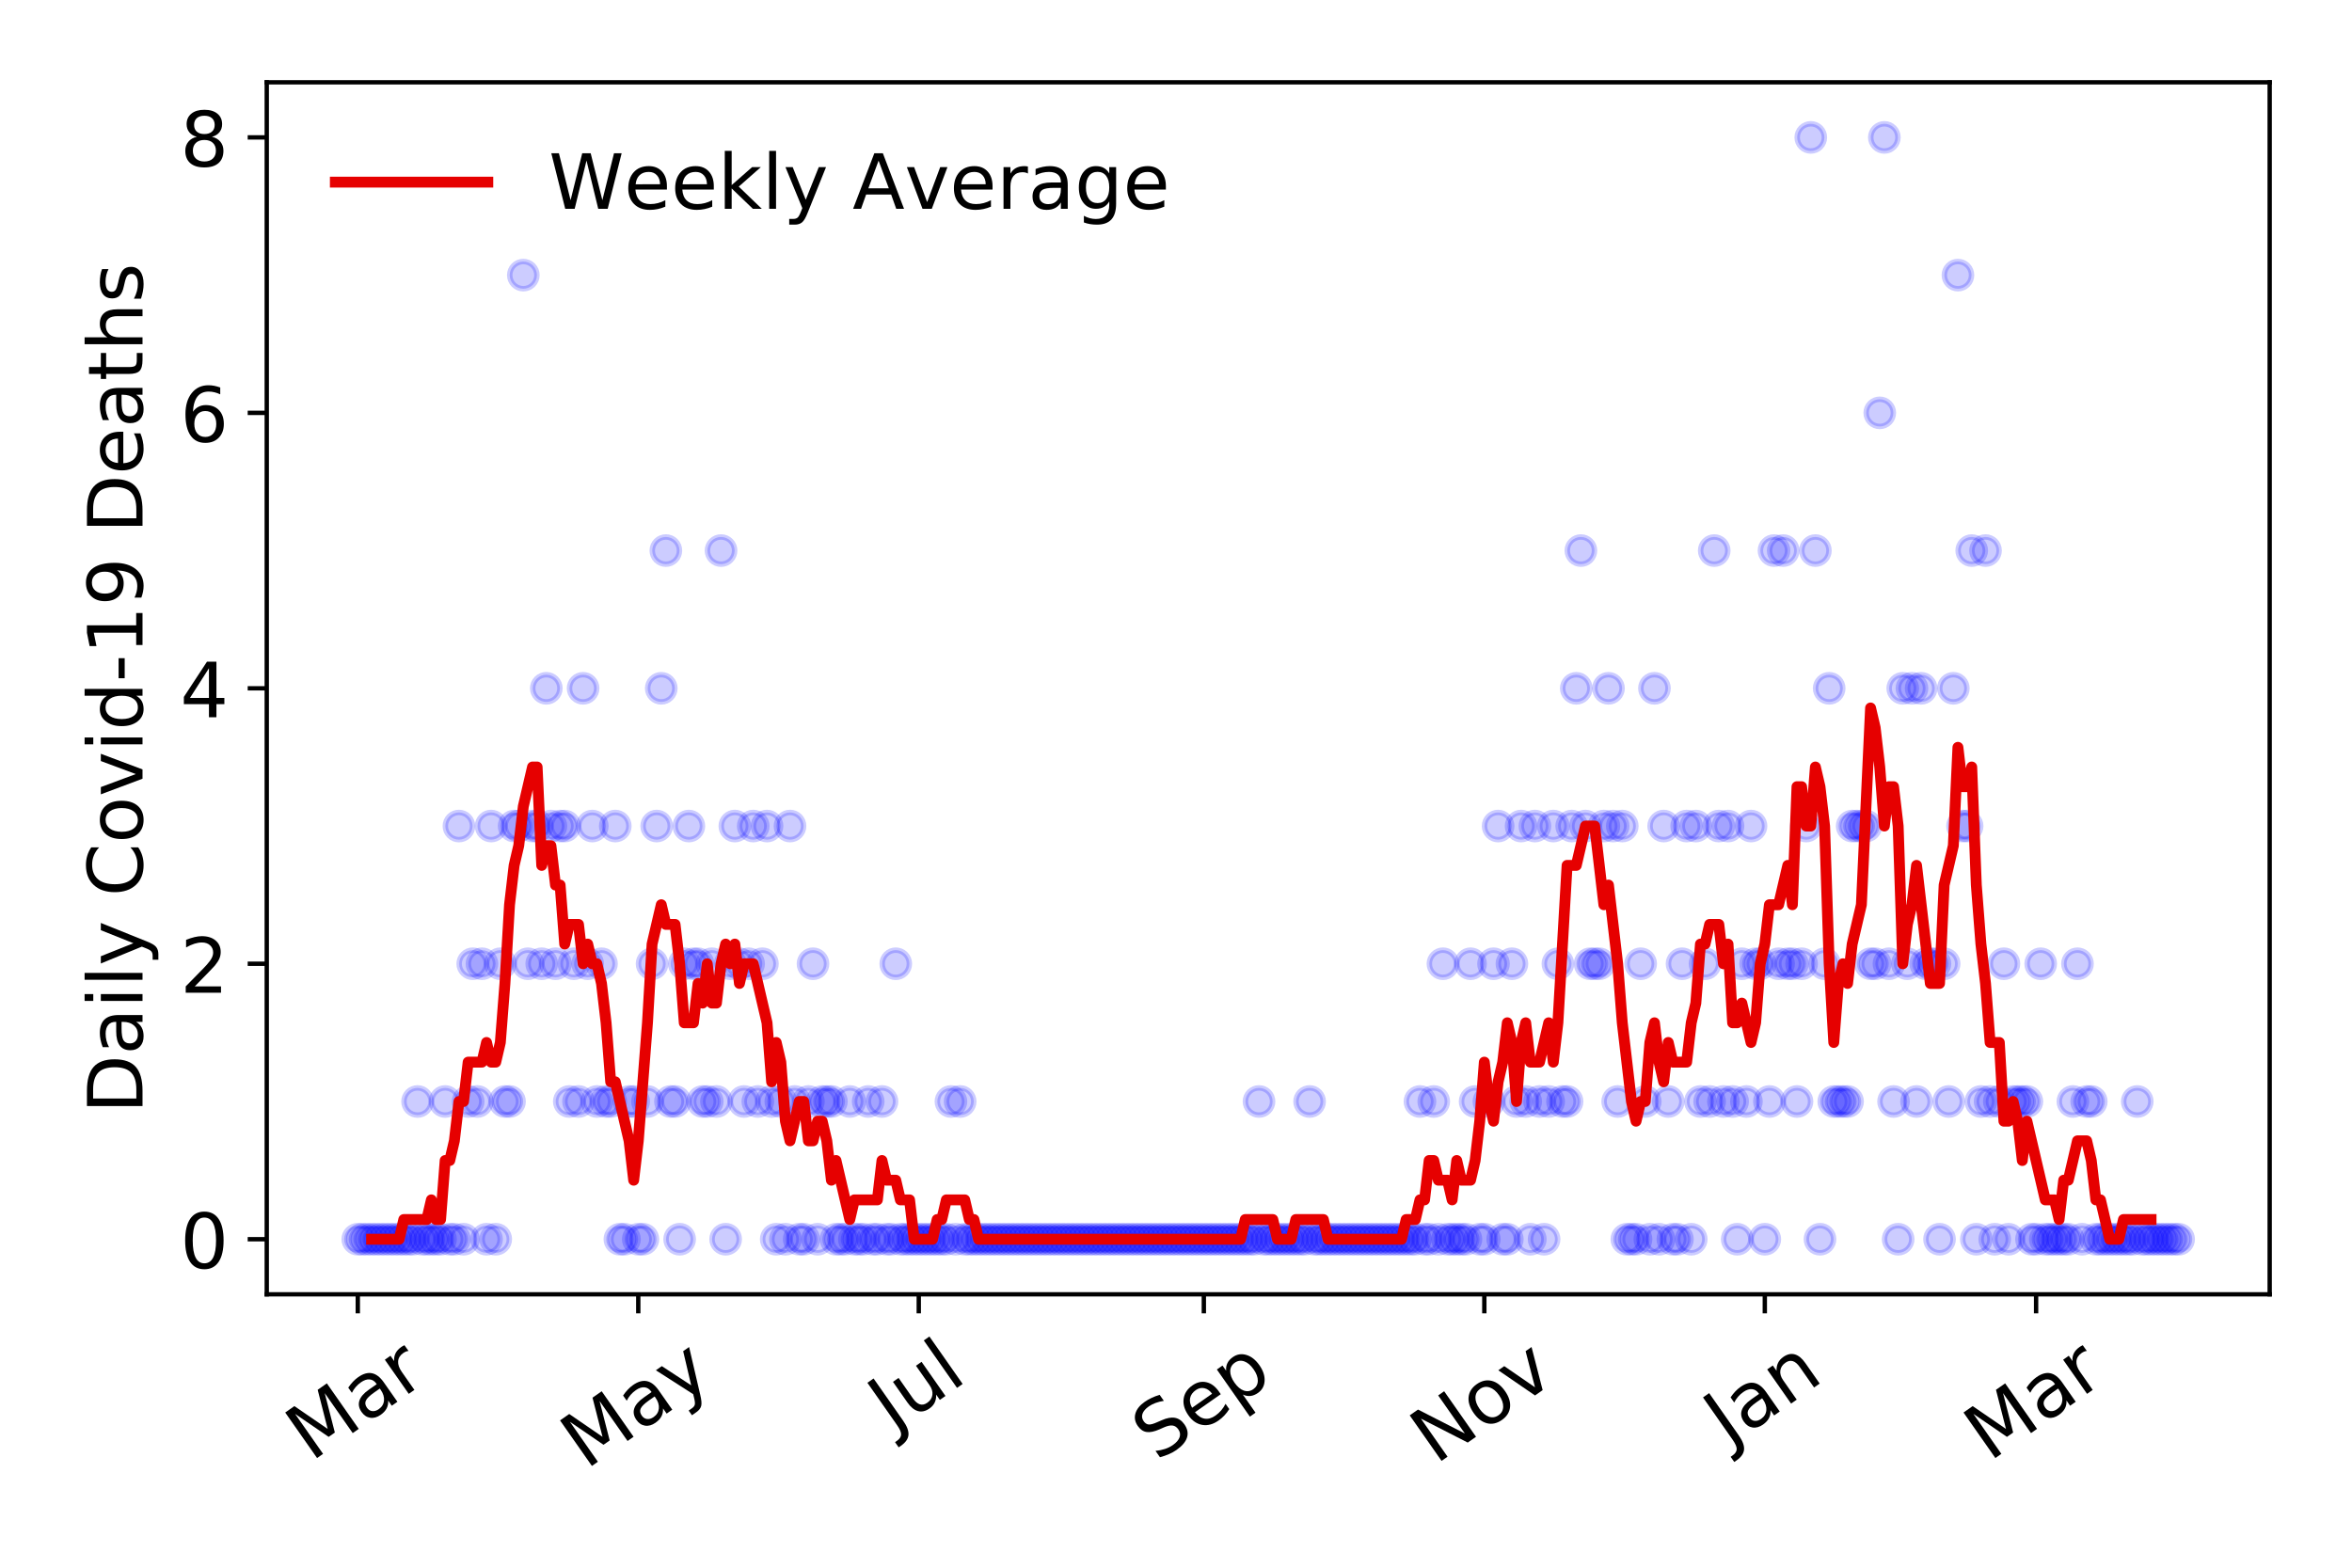 <?xml version="1.0" encoding="utf-8" standalone="no"?>
<!DOCTYPE svg PUBLIC "-//W3C//DTD SVG 1.1//EN"
  "http://www.w3.org/Graphics/SVG/1.1/DTD/svg11.dtd">
<!-- Created with matplotlib (https://matplotlib.org/) -->
<svg height="288pt" version="1.1" viewBox="0 0 432 288" width="432pt" xmlns="http://www.w3.org/2000/svg" xmlns:xlink="http://www.w3.org/1999/xlink">
 <defs>
  <style type="text/css">
*{stroke-linecap:butt;stroke-linejoin:round;}
  </style>
 </defs>
 <g id="figure_1">
  <g id="patch_1">
   <path d="M 0 288 
L 432 288 
L 432 0 
L 0 0 
z
" style="fill:#ffffff;"/>
  </g>
  <g id="axes_1">
   <g id="patch_2">
    <path d="M 48.995 237.778 
L 416.88 237.778 
L 416.88 15.12 
L 48.995 15.12 
z
" style="fill:#ffffff;"/>
   </g>
   <g id="matplotlib.axis_1">
    <g id="xtick_1">
     <g id="line2d_1">
      <defs>
       <path d="M 0 0 
L 0 3.5 
" id="m207b48c9ef" style="stroke:#000000;stroke-width:0.8;"/>
      </defs>
      <g>
       <use style="stroke:#000000;stroke-width:0.8;" x="65.717" xlink:href="#m207b48c9ef" y="237.778"/>
      </g>
     </g>
     <g id="text_1">
      <!-- Mar -->
      <defs>
       <path d="M 9.812 72.906 
L 24.516 72.906 
L 43.109 23.297 
L 61.812 72.906 
L 76.516 72.906 
L 76.516 0 
L 66.891 0 
L 66.891 64.016 
L 48.094 14.016 
L 38.188 14.016 
L 19.391 64.016 
L 19.391 0 
L 9.812 0 
z
" id="DejaVuSans-77"/>
       <path d="M 34.281 27.484 
Q 23.391 27.484 19.188 25 
Q 14.984 22.516 14.984 16.5 
Q 14.984 11.719 18.141 8.906 
Q 21.297 6.109 26.703 6.109 
Q 34.188 6.109 38.703 11.406 
Q 43.219 16.703 43.219 25.484 
L 43.219 27.484 
z
M 52.203 31.203 
L 52.203 0 
L 43.219 0 
L 43.219 8.297 
Q 40.141 3.328 35.547 0.953 
Q 30.953 -1.422 24.312 -1.422 
Q 15.922 -1.422 10.953 3.297 
Q 6 8.016 6 15.922 
Q 6 25.141 12.172 29.828 
Q 18.359 34.516 30.609 34.516 
L 43.219 34.516 
L 43.219 35.406 
Q 43.219 41.609 39.141 45 
Q 35.062 48.391 27.688 48.391 
Q 23 48.391 18.547 47.266 
Q 14.109 46.141 10.016 43.891 
L 10.016 52.203 
Q 14.938 54.109 19.578 55.047 
Q 24.219 56 28.609 56 
Q 40.484 56 46.344 49.844 
Q 52.203 43.703 52.203 31.203 
z
" id="DejaVuSans-97"/>
       <path d="M 41.109 46.297 
Q 39.594 47.172 37.812 47.578 
Q 36.031 48 33.891 48 
Q 26.266 48 22.188 43.047 
Q 18.109 38.094 18.109 28.812 
L 18.109 0 
L 9.078 0 
L 9.078 54.688 
L 18.109 54.688 
L 18.109 46.188 
Q 20.953 51.172 25.484 53.578 
Q 30.031 56 36.531 56 
Q 37.453 56 38.578 55.875 
Q 39.703 55.766 41.062 55.516 
z
" id="DejaVuSans-114"/>
      </defs>
      <g transform="translate(57.114 268.643)rotate(-35)scale(0.14 -0.14)">
       <use xlink:href="#DejaVuSans-77"/>
       <use x="86.279" xlink:href="#DejaVuSans-97"/>
       <use x="147.559" xlink:href="#DejaVuSans-114"/>
      </g>
     </g>
    </g>
    <g id="xtick_2">
     <g id="line2d_2">
      <g>
       <use style="stroke:#000000;stroke-width:0.8;" x="117.234" xlink:href="#m207b48c9ef" y="237.778"/>
      </g>
     </g>
     <g id="text_2">
      <!-- May -->
      <defs>
       <path d="M 32.172 -5.078 
Q 28.375 -14.844 24.75 -17.812 
Q 21.141 -20.797 15.094 -20.797 
L 7.906 -20.797 
L 7.906 -13.281 
L 13.188 -13.281 
Q 16.891 -13.281 18.938 -11.516 
Q 21 -9.766 23.484 -3.219 
L 25.094 0.875 
L 2.984 54.688 
L 12.5 54.688 
L 29.594 11.922 
L 46.688 54.688 
L 56.203 54.688 
z
" id="DejaVuSans-121"/>
      </defs>
      <g transform="translate(107.595 270.094)rotate(-35)scale(0.14 -0.14)">
       <use xlink:href="#DejaVuSans-77"/>
       <use x="86.279" xlink:href="#DejaVuSans-97"/>
       <use x="147.559" xlink:href="#DejaVuSans-121"/>
      </g>
     </g>
    </g>
    <g id="xtick_3">
     <g id="line2d_3">
      <g>
       <use style="stroke:#000000;stroke-width:0.8;" x="168.752" xlink:href="#m207b48c9ef" y="237.778"/>
      </g>
     </g>
     <g id="text_3">
      <!-- Jul -->
      <defs>
       <path d="M 9.812 72.906 
L 19.672 72.906 
L 19.672 5.078 
Q 19.672 -8.109 14.672 -14.062 
Q 9.672 -20.016 -1.422 -20.016 
L -5.172 -20.016 
L -5.172 -11.719 
L -2.094 -11.719 
Q 4.438 -11.719 7.125 -8.047 
Q 9.812 -4.391 9.812 5.078 
z
" id="DejaVuSans-74"/>
       <path d="M 8.5 21.578 
L 8.5 54.688 
L 17.484 54.688 
L 17.484 21.922 
Q 17.484 14.156 20.5 10.266 
Q 23.531 6.391 29.594 6.391 
Q 36.859 6.391 41.078 11.031 
Q 45.312 15.672 45.312 23.688 
L 45.312 54.688 
L 54.297 54.688 
L 54.297 0 
L 45.312 0 
L 45.312 8.406 
Q 42.047 3.422 37.719 1 
Q 33.406 -1.422 27.688 -1.422 
Q 18.266 -1.422 13.375 4.438 
Q 8.5 10.297 8.5 21.578 
z
M 31.109 56 
z
" id="DejaVuSans-117"/>
       <path d="M 9.422 75.984 
L 18.406 75.984 
L 18.406 0 
L 9.422 0 
z
" id="DejaVuSans-108"/>
      </defs>
      <g transform="translate(164.049 263.181)rotate(-35)scale(0.14 -0.14)">
       <use xlink:href="#DejaVuSans-74"/>
       <use x="29.492" xlink:href="#DejaVuSans-117"/>
       <use x="92.871" xlink:href="#DejaVuSans-108"/>
      </g>
     </g>
    </g>
    <g id="xtick_4">
     <g id="line2d_4">
      <g>
       <use style="stroke:#000000;stroke-width:0.8;" x="221.114" xlink:href="#m207b48c9ef" y="237.778"/>
      </g>
     </g>
     <g id="text_4">
      <!-- Sep -->
      <defs>
       <path d="M 53.516 70.516 
L 53.516 60.891 
Q 47.906 63.578 42.922 64.891 
Q 37.938 66.219 33.297 66.219 
Q 25.25 66.219 20.875 63.094 
Q 16.5 59.969 16.5 54.203 
Q 16.5 49.359 19.406 46.891 
Q 22.312 44.438 30.422 42.922 
L 36.375 41.703 
Q 47.406 39.594 52.656 34.297 
Q 57.906 29 57.906 20.125 
Q 57.906 9.516 50.797 4.047 
Q 43.703 -1.422 29.984 -1.422 
Q 24.812 -1.422 18.969 -0.25 
Q 13.141 0.922 6.891 3.219 
L 6.891 13.375 
Q 12.891 10.016 18.656 8.297 
Q 24.422 6.594 29.984 6.594 
Q 38.422 6.594 43.016 9.906 
Q 47.609 13.234 47.609 19.391 
Q 47.609 24.75 44.312 27.781 
Q 41.016 30.812 33.5 32.328 
L 27.484 33.5 
Q 16.453 35.688 11.516 40.375 
Q 6.594 45.062 6.594 53.422 
Q 6.594 63.094 13.406 68.656 
Q 20.219 74.219 32.172 74.219 
Q 37.312 74.219 42.625 73.281 
Q 47.953 72.359 53.516 70.516 
z
" id="DejaVuSans-83"/>
       <path d="M 56.203 29.594 
L 56.203 25.203 
L 14.891 25.203 
Q 15.484 15.922 20.484 11.062 
Q 25.484 6.203 34.422 6.203 
Q 39.594 6.203 44.453 7.469 
Q 49.312 8.734 54.109 11.281 
L 54.109 2.781 
Q 49.266 0.734 44.188 -0.344 
Q 39.109 -1.422 33.891 -1.422 
Q 20.797 -1.422 13.156 6.188 
Q 5.516 13.812 5.516 26.812 
Q 5.516 40.234 12.766 48.109 
Q 20.016 56 32.328 56 
Q 43.359 56 49.781 48.891 
Q 56.203 41.797 56.203 29.594 
z
M 47.219 32.234 
Q 47.125 39.594 43.094 43.984 
Q 39.062 48.391 32.422 48.391 
Q 24.906 48.391 20.391 44.141 
Q 15.875 39.891 15.188 32.172 
z
" id="DejaVuSans-101"/>
       <path d="M 18.109 8.203 
L 18.109 -20.797 
L 9.078 -20.797 
L 9.078 54.688 
L 18.109 54.688 
L 18.109 46.391 
Q 20.953 51.266 25.266 53.625 
Q 29.594 56 35.594 56 
Q 45.562 56 51.781 48.094 
Q 58.016 40.188 58.016 27.297 
Q 58.016 14.406 51.781 6.484 
Q 45.562 -1.422 35.594 -1.422 
Q 29.594 -1.422 25.266 0.953 
Q 20.953 3.328 18.109 8.203 
z
M 48.688 27.297 
Q 48.688 37.203 44.609 42.844 
Q 40.531 48.484 33.406 48.484 
Q 26.266 48.484 22.188 42.844 
Q 18.109 37.203 18.109 27.297 
Q 18.109 17.391 22.188 11.75 
Q 26.266 6.109 33.406 6.109 
Q 40.531 6.109 44.609 11.75 
Q 48.688 17.391 48.688 27.297 
z
" id="DejaVuSans-112"/>
      </defs>
      <g transform="translate(212.521 268.629)rotate(-35)scale(0.14 -0.14)">
       <use xlink:href="#DejaVuSans-83"/>
       <use x="63.477" xlink:href="#DejaVuSans-101"/>
       <use x="125" xlink:href="#DejaVuSans-112"/>
      </g>
     </g>
    </g>
    <g id="xtick_5">
     <g id="line2d_5">
      <g>
       <use style="stroke:#000000;stroke-width:0.8;" x="272.631" xlink:href="#m207b48c9ef" y="237.778"/>
      </g>
     </g>
     <g id="text_5">
      <!-- Nov -->
      <defs>
       <path d="M 9.812 72.906 
L 23.094 72.906 
L 55.422 11.922 
L 55.422 72.906 
L 64.984 72.906 
L 64.984 0 
L 51.703 0 
L 19.391 60.984 
L 19.391 0 
L 9.812 0 
z
" id="DejaVuSans-78"/>
       <path d="M 30.609 48.391 
Q 23.391 48.391 19.188 42.75 
Q 14.984 37.109 14.984 27.297 
Q 14.984 17.484 19.156 11.844 
Q 23.344 6.203 30.609 6.203 
Q 37.797 6.203 41.984 11.859 
Q 46.188 17.531 46.188 27.297 
Q 46.188 37.016 41.984 42.703 
Q 37.797 48.391 30.609 48.391 
z
M 30.609 56 
Q 42.328 56 49.016 48.375 
Q 55.719 40.766 55.719 27.297 
Q 55.719 13.875 49.016 6.219 
Q 42.328 -1.422 30.609 -1.422 
Q 18.844 -1.422 12.172 6.219 
Q 5.516 13.875 5.516 27.297 
Q 5.516 40.766 12.172 48.375 
Q 18.844 56 30.609 56 
z
" id="DejaVuSans-111"/>
       <path d="M 2.984 54.688 
L 12.5 54.688 
L 29.594 8.797 
L 46.688 54.688 
L 56.203 54.688 
L 35.688 0 
L 23.484 0 
z
" id="DejaVuSans-118"/>
      </defs>
      <g transform="translate(263.655 269.166)rotate(-35)scale(0.14 -0.14)">
       <use xlink:href="#DejaVuSans-78"/>
       <use x="74.805" xlink:href="#DejaVuSans-111"/>
       <use x="135.986" xlink:href="#DejaVuSans-118"/>
      </g>
     </g>
    </g>
    <g id="xtick_6">
     <g id="line2d_6">
      <g>
       <use style="stroke:#000000;stroke-width:0.8;" x="324.149" xlink:href="#m207b48c9ef" y="237.778"/>
      </g>
     </g>
     <g id="text_6">
      <!-- Jan -->
      <defs>
       <path d="M 54.891 33.016 
L 54.891 0 
L 45.906 0 
L 45.906 32.719 
Q 45.906 40.484 42.875 44.328 
Q 39.844 48.188 33.797 48.188 
Q 26.516 48.188 22.312 43.547 
Q 18.109 38.922 18.109 30.906 
L 18.109 0 
L 9.078 0 
L 9.078 54.688 
L 18.109 54.688 
L 18.109 46.188 
Q 21.344 51.125 25.703 53.562 
Q 30.078 56 35.797 56 
Q 45.219 56 50.047 50.172 
Q 54.891 44.344 54.891 33.016 
z
" id="DejaVuSans-110"/>
      </defs>
      <g transform="translate(317.525 265.871)rotate(-35)scale(0.14 -0.14)">
       <use xlink:href="#DejaVuSans-74"/>
       <use x="29.492" xlink:href="#DejaVuSans-97"/>
       <use x="90.771" xlink:href="#DejaVuSans-110"/>
      </g>
     </g>
    </g>
    <g id="xtick_7">
     <g id="line2d_7">
      <g>
       <use style="stroke:#000000;stroke-width:0.8;" x="373.977" xlink:href="#m207b48c9ef" y="237.778"/>
      </g>
     </g>
     <g id="text_7">
      <!-- Mar -->
      <g transform="translate(365.374 268.643)rotate(-35)scale(0.14 -0.14)">
       <use xlink:href="#DejaVuSans-77"/>
       <use x="86.279" xlink:href="#DejaVuSans-97"/>
       <use x="147.559" xlink:href="#DejaVuSans-114"/>
      </g>
     </g>
    </g>
   </g>
   <g id="matplotlib.axis_2">
    <g id="ytick_1">
     <g id="line2d_8">
      <defs>
       <path d="M 0 0 
L -3.5 0 
" id="m11ea325c3e" style="stroke:#000000;stroke-width:0.8;"/>
      </defs>
      <g>
       <use style="stroke:#000000;stroke-width:0.8;" x="48.995" xlink:href="#m11ea325c3e" y="227.657"/>
      </g>
     </g>
     <g id="text_8">
      <!-- 0 -->
      <defs>
       <path d="M 31.781 66.406 
Q 24.172 66.406 20.328 58.906 
Q 16.5 51.422 16.5 36.375 
Q 16.5 21.391 20.328 13.891 
Q 24.172 6.391 31.781 6.391 
Q 39.453 6.391 43.281 13.891 
Q 47.125 21.391 47.125 36.375 
Q 47.125 51.422 43.281 58.906 
Q 39.453 66.406 31.781 66.406 
z
M 31.781 74.219 
Q 44.047 74.219 50.516 64.516 
Q 56.984 54.828 56.984 36.375 
Q 56.984 17.969 50.516 8.266 
Q 44.047 -1.422 31.781 -1.422 
Q 19.531 -1.422 13.062 8.266 
Q 6.594 17.969 6.594 36.375 
Q 6.594 54.828 13.062 64.516 
Q 19.531 74.219 31.781 74.219 
z
" id="DejaVuSans-48"/>
      </defs>
      <g transform="translate(33.087 232.976)scale(0.14 -0.14)">
       <use xlink:href="#DejaVuSans-48"/>
      </g>
     </g>
    </g>
    <g id="ytick_2">
     <g id="line2d_9">
      <g>
       <use style="stroke:#000000;stroke-width:0.8;" x="48.995" xlink:href="#m11ea325c3e" y="177.053"/>
      </g>
     </g>
     <g id="text_9">
      <!-- 2 -->
      <defs>
       <path d="M 19.188 8.297 
L 53.609 8.297 
L 53.609 0 
L 7.328 0 
L 7.328 8.297 
Q 12.938 14.109 22.625 23.891 
Q 32.328 33.688 34.812 36.531 
Q 39.547 41.844 41.422 45.531 
Q 43.312 49.219 43.312 52.781 
Q 43.312 58.594 39.234 62.25 
Q 35.156 65.922 28.609 65.922 
Q 23.969 65.922 18.812 64.312 
Q 13.672 62.703 7.812 59.422 
L 7.812 69.391 
Q 13.766 71.781 18.938 73 
Q 24.125 74.219 28.422 74.219 
Q 39.75 74.219 46.484 68.547 
Q 53.219 62.891 53.219 53.422 
Q 53.219 48.922 51.531 44.891 
Q 49.859 40.875 45.406 35.406 
Q 44.188 33.984 37.641 27.219 
Q 31.109 20.453 19.188 8.297 
z
" id="DejaVuSans-50"/>
      </defs>
      <g transform="translate(33.087 182.372)scale(0.14 -0.14)">
       <use xlink:href="#DejaVuSans-50"/>
      </g>
     </g>
    </g>
    <g id="ytick_3">
     <g id="line2d_10">
      <g>
       <use style="stroke:#000000;stroke-width:0.8;" x="48.995" xlink:href="#m11ea325c3e" y="126.449"/>
      </g>
     </g>
     <g id="text_10">
      <!-- 4 -->
      <defs>
       <path d="M 37.797 64.312 
L 12.891 25.391 
L 37.797 25.391 
z
M 35.203 72.906 
L 47.609 72.906 
L 47.609 25.391 
L 58.016 25.391 
L 58.016 17.188 
L 47.609 17.188 
L 47.609 0 
L 37.797 0 
L 37.797 17.188 
L 4.891 17.188 
L 4.891 26.703 
z
" id="DejaVuSans-52"/>
      </defs>
      <g transform="translate(33.087 131.768)scale(0.14 -0.14)">
       <use xlink:href="#DejaVuSans-52"/>
      </g>
     </g>
    </g>
    <g id="ytick_4">
     <g id="line2d_11">
      <g>
       <use style="stroke:#000000;stroke-width:0.8;" x="48.995" xlink:href="#m11ea325c3e" y="75.845"/>
      </g>
     </g>
     <g id="text_11">
      <!-- 6 -->
      <defs>
       <path d="M 33.016 40.375 
Q 26.375 40.375 22.484 35.828 
Q 18.609 31.297 18.609 23.391 
Q 18.609 15.531 22.484 10.953 
Q 26.375 6.391 33.016 6.391 
Q 39.656 6.391 43.531 10.953 
Q 47.406 15.531 47.406 23.391 
Q 47.406 31.297 43.531 35.828 
Q 39.656 40.375 33.016 40.375 
z
M 52.594 71.297 
L 52.594 62.312 
Q 48.875 64.062 45.094 64.984 
Q 41.312 65.922 37.594 65.922 
Q 27.828 65.922 22.672 59.328 
Q 17.531 52.734 16.797 39.406 
Q 19.672 43.656 24.016 45.922 
Q 28.375 48.188 33.594 48.188 
Q 44.578 48.188 50.953 41.516 
Q 57.328 34.859 57.328 23.391 
Q 57.328 12.156 50.688 5.359 
Q 44.047 -1.422 33.016 -1.422 
Q 20.359 -1.422 13.672 8.266 
Q 6.984 17.969 6.984 36.375 
Q 6.984 53.656 15.188 63.938 
Q 23.391 74.219 37.203 74.219 
Q 40.922 74.219 44.703 73.484 
Q 48.484 72.75 52.594 71.297 
z
" id="DejaVuSans-54"/>
      </defs>
      <g transform="translate(33.087 81.164)scale(0.14 -0.14)">
       <use xlink:href="#DejaVuSans-54"/>
      </g>
     </g>
    </g>
    <g id="ytick_5">
     <g id="line2d_12">
      <g>
       <use style="stroke:#000000;stroke-width:0.8;" x="48.995" xlink:href="#m11ea325c3e" y="25.241"/>
      </g>
     </g>
     <g id="text_12">
      <!-- 8 -->
      <defs>
       <path d="M 31.781 34.625 
Q 24.75 34.625 20.719 30.859 
Q 16.703 27.094 16.703 20.516 
Q 16.703 13.922 20.719 10.156 
Q 24.75 6.391 31.781 6.391 
Q 38.812 6.391 42.859 10.172 
Q 46.922 13.969 46.922 20.516 
Q 46.922 27.094 42.891 30.859 
Q 38.875 34.625 31.781 34.625 
z
M 21.922 38.812 
Q 15.578 40.375 12.031 44.719 
Q 8.5 49.078 8.5 55.328 
Q 8.5 64.062 14.719 69.141 
Q 20.953 74.219 31.781 74.219 
Q 42.672 74.219 48.875 69.141 
Q 55.078 64.062 55.078 55.328 
Q 55.078 49.078 51.531 44.719 
Q 48 40.375 41.703 38.812 
Q 48.828 37.156 52.797 32.312 
Q 56.781 27.484 56.781 20.516 
Q 56.781 9.906 50.312 4.234 
Q 43.844 -1.422 31.781 -1.422 
Q 19.734 -1.422 13.25 4.234 
Q 6.781 9.906 6.781 20.516 
Q 6.781 27.484 10.781 32.312 
Q 14.797 37.156 21.922 38.812 
z
M 18.312 54.391 
Q 18.312 48.734 21.844 45.562 
Q 25.391 42.391 31.781 42.391 
Q 38.141 42.391 41.719 45.562 
Q 45.312 48.734 45.312 54.391 
Q 45.312 60.062 41.719 63.234 
Q 38.141 66.406 31.781 66.406 
Q 25.391 66.406 21.844 63.234 
Q 18.312 60.062 18.312 54.391 
z
" id="DejaVuSans-56"/>
      </defs>
      <g transform="translate(33.087 30.56)scale(0.14 -0.14)">
       <use xlink:href="#DejaVuSans-56"/>
      </g>
     </g>
    </g>
    <g id="text_13">
     <!-- Daily Covid-19 Deaths -->
     <defs>
      <path d="M 19.672 64.797 
L 19.672 8.109 
L 31.594 8.109 
Q 46.688 8.109 53.688 14.938 
Q 60.688 21.781 60.688 36.531 
Q 60.688 51.172 53.688 57.984 
Q 46.688 64.797 31.594 64.797 
z
M 9.812 72.906 
L 30.078 72.906 
Q 51.266 72.906 61.172 64.094 
Q 71.094 55.281 71.094 36.531 
Q 71.094 17.672 61.125 8.828 
Q 51.172 0 30.078 0 
L 9.812 0 
z
" id="DejaVuSans-68"/>
      <path d="M 9.422 54.688 
L 18.406 54.688 
L 18.406 0 
L 9.422 0 
z
M 9.422 75.984 
L 18.406 75.984 
L 18.406 64.594 
L 9.422 64.594 
z
" id="DejaVuSans-105"/>
      <path id="DejaVuSans-32"/>
      <path d="M 64.406 67.281 
L 64.406 56.891 
Q 59.422 61.531 53.781 63.812 
Q 48.141 66.109 41.797 66.109 
Q 29.297 66.109 22.656 58.469 
Q 16.016 50.828 16.016 36.375 
Q 16.016 21.969 22.656 14.328 
Q 29.297 6.688 41.797 6.688 
Q 48.141 6.688 53.781 8.984 
Q 59.422 11.281 64.406 15.922 
L 64.406 5.609 
Q 59.234 2.094 53.438 0.328 
Q 47.656 -1.422 41.219 -1.422 
Q 24.656 -1.422 15.125 8.703 
Q 5.609 18.844 5.609 36.375 
Q 5.609 53.953 15.125 64.078 
Q 24.656 74.219 41.219 74.219 
Q 47.75 74.219 53.531 72.484 
Q 59.328 70.75 64.406 67.281 
z
" id="DejaVuSans-67"/>
      <path d="M 45.406 46.391 
L 45.406 75.984 
L 54.391 75.984 
L 54.391 0 
L 45.406 0 
L 45.406 8.203 
Q 42.578 3.328 38.25 0.953 
Q 33.938 -1.422 27.875 -1.422 
Q 17.969 -1.422 11.734 6.484 
Q 5.516 14.406 5.516 27.297 
Q 5.516 40.188 11.734 48.094 
Q 17.969 56 27.875 56 
Q 33.938 56 38.25 53.625 
Q 42.578 51.266 45.406 46.391 
z
M 14.797 27.297 
Q 14.797 17.391 18.875 11.75 
Q 22.953 6.109 30.078 6.109 
Q 37.203 6.109 41.297 11.75 
Q 45.406 17.391 45.406 27.297 
Q 45.406 37.203 41.297 42.844 
Q 37.203 48.484 30.078 48.484 
Q 22.953 48.484 18.875 42.844 
Q 14.797 37.203 14.797 27.297 
z
" id="DejaVuSans-100"/>
      <path d="M 4.891 31.391 
L 31.203 31.391 
L 31.203 23.391 
L 4.891 23.391 
z
" id="DejaVuSans-45"/>
      <path d="M 12.406 8.297 
L 28.516 8.297 
L 28.516 63.922 
L 10.984 60.406 
L 10.984 69.391 
L 28.422 72.906 
L 38.281 72.906 
L 38.281 8.297 
L 54.391 8.297 
L 54.391 0 
L 12.406 0 
z
" id="DejaVuSans-49"/>
      <path d="M 10.984 1.516 
L 10.984 10.5 
Q 14.703 8.734 18.5 7.812 
Q 22.312 6.891 25.984 6.891 
Q 35.75 6.891 40.891 13.453 
Q 46.047 20.016 46.781 33.406 
Q 43.953 29.203 39.594 26.953 
Q 35.25 24.703 29.984 24.703 
Q 19.047 24.703 12.672 31.312 
Q 6.297 37.938 6.297 49.422 
Q 6.297 60.641 12.938 67.422 
Q 19.578 74.219 30.609 74.219 
Q 43.266 74.219 49.922 64.516 
Q 56.594 54.828 56.594 36.375 
Q 56.594 19.141 48.406 8.859 
Q 40.234 -1.422 26.422 -1.422 
Q 22.703 -1.422 18.891 -0.688 
Q 15.094 0.047 10.984 1.516 
z
M 30.609 32.422 
Q 37.25 32.422 41.125 36.953 
Q 45.016 41.5 45.016 49.422 
Q 45.016 57.281 41.125 61.844 
Q 37.25 66.406 30.609 66.406 
Q 23.969 66.406 20.094 61.844 
Q 16.219 57.281 16.219 49.422 
Q 16.219 41.5 20.094 36.953 
Q 23.969 32.422 30.609 32.422 
z
" id="DejaVuSans-57"/>
      <path d="M 18.312 70.219 
L 18.312 54.688 
L 36.812 54.688 
L 36.812 47.703 
L 18.312 47.703 
L 18.312 18.016 
Q 18.312 11.328 20.141 9.422 
Q 21.969 7.516 27.594 7.516 
L 36.812 7.516 
L 36.812 0 
L 27.594 0 
Q 17.188 0 13.234 3.875 
Q 9.281 7.766 9.281 18.016 
L 9.281 47.703 
L 2.688 47.703 
L 2.688 54.688 
L 9.281 54.688 
L 9.281 70.219 
z
" id="DejaVuSans-116"/>
      <path d="M 54.891 33.016 
L 54.891 0 
L 45.906 0 
L 45.906 32.719 
Q 45.906 40.484 42.875 44.328 
Q 39.844 48.188 33.797 48.188 
Q 26.516 48.188 22.312 43.547 
Q 18.109 38.922 18.109 30.906 
L 18.109 0 
L 9.078 0 
L 9.078 75.984 
L 18.109 75.984 
L 18.109 46.188 
Q 21.344 51.125 25.703 53.562 
Q 30.078 56 35.797 56 
Q 45.219 56 50.047 50.172 
Q 54.891 44.344 54.891 33.016 
z
" id="DejaVuSans-104"/>
      <path d="M 44.281 53.078 
L 44.281 44.578 
Q 40.484 46.531 36.375 47.5 
Q 32.281 48.484 27.875 48.484 
Q 21.188 48.484 17.844 46.438 
Q 14.5 44.391 14.5 40.281 
Q 14.5 37.156 16.891 35.375 
Q 19.281 33.594 26.516 31.984 
L 29.594 31.297 
Q 39.156 29.25 43.188 25.516 
Q 47.219 21.781 47.219 15.094 
Q 47.219 7.469 41.188 3.016 
Q 35.156 -1.422 24.609 -1.422 
Q 20.219 -1.422 15.453 -0.562 
Q 10.688 0.297 5.422 2 
L 5.422 11.281 
Q 10.406 8.688 15.234 7.391 
Q 20.062 6.109 24.812 6.109 
Q 31.156 6.109 34.562 8.281 
Q 37.984 10.453 37.984 14.406 
Q 37.984 18.062 35.516 20.016 
Q 33.062 21.969 24.703 23.781 
L 21.578 24.516 
Q 13.234 26.266 9.516 29.906 
Q 5.812 33.547 5.812 39.891 
Q 5.812 47.609 11.281 51.797 
Q 16.75 56 26.812 56 
Q 31.781 56 36.172 55.266 
Q 40.578 54.547 44.281 53.078 
z
" id="DejaVuSans-115"/>
     </defs>
     <g transform="translate(26.176 204.56)rotate(-90)scale(0.14 -0.14)">
      <use xlink:href="#DejaVuSans-68"/>
      <use x="77.002" xlink:href="#DejaVuSans-97"/>
      <use x="138.281" xlink:href="#DejaVuSans-105"/>
      <use x="166.064" xlink:href="#DejaVuSans-108"/>
      <use x="193.848" xlink:href="#DejaVuSans-121"/>
      <use x="253.027" xlink:href="#DejaVuSans-32"/>
      <use x="284.814" xlink:href="#DejaVuSans-67"/>
      <use x="354.639" xlink:href="#DejaVuSans-111"/>
      <use x="415.82" xlink:href="#DejaVuSans-118"/>
      <use x="475" xlink:href="#DejaVuSans-105"/>
      <use x="502.783" xlink:href="#DejaVuSans-100"/>
      <use x="566.26" xlink:href="#DejaVuSans-45"/>
      <use x="602.344" xlink:href="#DejaVuSans-49"/>
      <use x="665.967" xlink:href="#DejaVuSans-57"/>
      <use x="729.59" xlink:href="#DejaVuSans-32"/>
      <use x="761.377" xlink:href="#DejaVuSans-68"/>
      <use x="838.379" xlink:href="#DejaVuSans-101"/>
      <use x="899.902" xlink:href="#DejaVuSans-97"/>
      <use x="961.182" xlink:href="#DejaVuSans-116"/>
      <use x="1000.391" xlink:href="#DejaVuSans-104"/>
      <use x="1063.77" xlink:href="#DejaVuSans-115"/>
     </g>
    </g>
   </g>
   <g id="line2d_13">
    <defs>
     <path d="M 0 2.5 
C 0.663 2.5 1.299 2.237 1.768 1.768 
C 2.237 1.299 2.5 0.663 2.5 0 
C 2.5 -0.663 2.237 -1.299 1.768 -1.768 
C 1.299 -2.237 0.663 -2.5 0 -2.5 
C -0.663 -2.5 -1.299 -2.237 -1.768 -1.768 
C -2.237 -1.299 -2.5 -0.663 -2.5 0 
C -2.5 0.663 -2.237 1.299 -1.768 1.768 
C -1.299 2.237 -0.663 2.5 0 2.5 
z
" id="me469d03dc6" style="stroke:#0000ff;stroke-opacity:0.2;"/>
    </defs>
    <g clip-path="url(#p4698660a0f)">
     <use style="fill:#0000ff;fill-opacity:0.2;stroke:#0000ff;stroke-opacity:0.2;" x="65.717" xlink:href="#me469d03dc6" y="227.657"/>
     <use style="fill:#0000ff;fill-opacity:0.2;stroke:#0000ff;stroke-opacity:0.2;" x="66.562" xlink:href="#me469d03dc6" y="227.657"/>
     <use style="fill:#0000ff;fill-opacity:0.2;stroke:#0000ff;stroke-opacity:0.2;" x="67.406" xlink:href="#me469d03dc6" y="227.657"/>
     <use style="fill:#0000ff;fill-opacity:0.2;stroke:#0000ff;stroke-opacity:0.2;" x="68.251" xlink:href="#me469d03dc6" y="227.657"/>
     <use style="fill:#0000ff;fill-opacity:0.2;stroke:#0000ff;stroke-opacity:0.2;" x="69.095" xlink:href="#me469d03dc6" y="227.657"/>
     <use style="fill:#0000ff;fill-opacity:0.2;stroke:#0000ff;stroke-opacity:0.2;" x="69.94" xlink:href="#me469d03dc6" y="227.657"/>
     <use style="fill:#0000ff;fill-opacity:0.2;stroke:#0000ff;stroke-opacity:0.2;" x="70.784" xlink:href="#me469d03dc6" y="227.657"/>
     <use style="fill:#0000ff;fill-opacity:0.2;stroke:#0000ff;stroke-opacity:0.2;" x="71.629" xlink:href="#me469d03dc6" y="227.657"/>
     <use style="fill:#0000ff;fill-opacity:0.2;stroke:#0000ff;stroke-opacity:0.2;" x="72.473" xlink:href="#me469d03dc6" y="227.657"/>
     <use style="fill:#0000ff;fill-opacity:0.2;stroke:#0000ff;stroke-opacity:0.2;" x="73.318" xlink:href="#me469d03dc6" y="227.657"/>
     <use style="fill:#0000ff;fill-opacity:0.2;stroke:#0000ff;stroke-opacity:0.2;" x="74.163" xlink:href="#me469d03dc6" y="227.657"/>
     <use style="fill:#0000ff;fill-opacity:0.2;stroke:#0000ff;stroke-opacity:0.2;" x="75.007" xlink:href="#me469d03dc6" y="227.657"/>
     <use style="fill:#0000ff;fill-opacity:0.2;stroke:#0000ff;stroke-opacity:0.2;" x="75.852" xlink:href="#me469d03dc6" y="227.657"/>
     <use style="fill:#0000ff;fill-opacity:0.2;stroke:#0000ff;stroke-opacity:0.2;" x="76.696" xlink:href="#me469d03dc6" y="202.355"/>
     <use style="fill:#0000ff;fill-opacity:0.2;stroke:#0000ff;stroke-opacity:0.2;" x="77.541" xlink:href="#me469d03dc6" y="227.657"/>
     <use style="fill:#0000ff;fill-opacity:0.2;stroke:#0000ff;stroke-opacity:0.2;" x="78.385" xlink:href="#me469d03dc6" y="227.657"/>
     <use style="fill:#0000ff;fill-opacity:0.2;stroke:#0000ff;stroke-opacity:0.2;" x="79.23" xlink:href="#me469d03dc6" y="227.657"/>
     <use style="fill:#0000ff;fill-opacity:0.2;stroke:#0000ff;stroke-opacity:0.2;" x="80.074" xlink:href="#me469d03dc6" y="227.657"/>
     <use style="fill:#0000ff;fill-opacity:0.2;stroke:#0000ff;stroke-opacity:0.2;" x="80.919" xlink:href="#me469d03dc6" y="227.657"/>
     <use style="fill:#0000ff;fill-opacity:0.2;stroke:#0000ff;stroke-opacity:0.2;" x="81.763" xlink:href="#me469d03dc6" y="202.355"/>
     <use style="fill:#0000ff;fill-opacity:0.2;stroke:#0000ff;stroke-opacity:0.2;" x="82.608" xlink:href="#me469d03dc6" y="227.657"/>
     <use style="fill:#0000ff;fill-opacity:0.2;stroke:#0000ff;stroke-opacity:0.2;" x="83.453" xlink:href="#me469d03dc6" y="227.657"/>
     <use style="fill:#0000ff;fill-opacity:0.2;stroke:#0000ff;stroke-opacity:0.2;" x="84.297" xlink:href="#me469d03dc6" y="151.751"/>
     <use style="fill:#0000ff;fill-opacity:0.2;stroke:#0000ff;stroke-opacity:0.2;" x="85.142" xlink:href="#me469d03dc6" y="227.657"/>
     <use style="fill:#0000ff;fill-opacity:0.2;stroke:#0000ff;stroke-opacity:0.2;" x="85.986" xlink:href="#me469d03dc6" y="202.355"/>
     <use style="fill:#0000ff;fill-opacity:0.2;stroke:#0000ff;stroke-opacity:0.2;" x="86.831" xlink:href="#me469d03dc6" y="177.053"/>
     <use style="fill:#0000ff;fill-opacity:0.2;stroke:#0000ff;stroke-opacity:0.2;" x="87.675" xlink:href="#me469d03dc6" y="202.355"/>
     <use style="fill:#0000ff;fill-opacity:0.2;stroke:#0000ff;stroke-opacity:0.2;" x="88.52" xlink:href="#me469d03dc6" y="177.053"/>
     <use style="fill:#0000ff;fill-opacity:0.2;stroke:#0000ff;stroke-opacity:0.2;" x="89.364" xlink:href="#me469d03dc6" y="227.657"/>
     <use style="fill:#0000ff;fill-opacity:0.2;stroke:#0000ff;stroke-opacity:0.2;" x="90.209" xlink:href="#me469d03dc6" y="151.751"/>
     <use style="fill:#0000ff;fill-opacity:0.2;stroke:#0000ff;stroke-opacity:0.2;" x="91.053" xlink:href="#me469d03dc6" y="227.657"/>
     <use style="fill:#0000ff;fill-opacity:0.2;stroke:#0000ff;stroke-opacity:0.2;" x="91.898" xlink:href="#me469d03dc6" y="177.053"/>
     <use style="fill:#0000ff;fill-opacity:0.2;stroke:#0000ff;stroke-opacity:0.2;" x="92.743" xlink:href="#me469d03dc6" y="202.355"/>
     <use style="fill:#0000ff;fill-opacity:0.2;stroke:#0000ff;stroke-opacity:0.2;" x="93.587" xlink:href="#me469d03dc6" y="202.355"/>
     <use style="fill:#0000ff;fill-opacity:0.2;stroke:#0000ff;stroke-opacity:0.2;" x="94.432" xlink:href="#me469d03dc6" y="151.751"/>
     <use style="fill:#0000ff;fill-opacity:0.2;stroke:#0000ff;stroke-opacity:0.2;" x="95.276" xlink:href="#me469d03dc6" y="151.751"/>
     <use style="fill:#0000ff;fill-opacity:0.2;stroke:#0000ff;stroke-opacity:0.2;" x="96.121" xlink:href="#me469d03dc6" y="50.543"/>
     <use style="fill:#0000ff;fill-opacity:0.2;stroke:#0000ff;stroke-opacity:0.2;" x="96.965" xlink:href="#me469d03dc6" y="177.053"/>
     <use style="fill:#0000ff;fill-opacity:0.2;stroke:#0000ff;stroke-opacity:0.2;" x="97.81" xlink:href="#me469d03dc6" y="151.751"/>
     <use style="fill:#0000ff;fill-opacity:0.2;stroke:#0000ff;stroke-opacity:0.2;" x="98.654" xlink:href="#me469d03dc6" y="151.751"/>
     <use style="fill:#0000ff;fill-opacity:0.2;stroke:#0000ff;stroke-opacity:0.2;" x="99.499" xlink:href="#me469d03dc6" y="177.053"/>
     <use style="fill:#0000ff;fill-opacity:0.2;stroke:#0000ff;stroke-opacity:0.2;" x="100.344" xlink:href="#me469d03dc6" y="126.449"/>
     <use style="fill:#0000ff;fill-opacity:0.2;stroke:#0000ff;stroke-opacity:0.2;" x="101.188" xlink:href="#me469d03dc6" y="151.751"/>
     <use style="fill:#0000ff;fill-opacity:0.2;stroke:#0000ff;stroke-opacity:0.2;" x="102.033" xlink:href="#me469d03dc6" y="177.053"/>
     <use style="fill:#0000ff;fill-opacity:0.2;stroke:#0000ff;stroke-opacity:0.2;" x="102.877" xlink:href="#me469d03dc6" y="151.751"/>
     <use style="fill:#0000ff;fill-opacity:0.2;stroke:#0000ff;stroke-opacity:0.2;" x="103.722" xlink:href="#me469d03dc6" y="151.751"/>
     <use style="fill:#0000ff;fill-opacity:0.2;stroke:#0000ff;stroke-opacity:0.2;" x="104.566" xlink:href="#me469d03dc6" y="202.355"/>
     <use style="fill:#0000ff;fill-opacity:0.2;stroke:#0000ff;stroke-opacity:0.2;" x="105.411" xlink:href="#me469d03dc6" y="177.053"/>
     <use style="fill:#0000ff;fill-opacity:0.2;stroke:#0000ff;stroke-opacity:0.2;" x="106.255" xlink:href="#me469d03dc6" y="202.355"/>
     <use style="fill:#0000ff;fill-opacity:0.2;stroke:#0000ff;stroke-opacity:0.2;" x="107.1" xlink:href="#me469d03dc6" y="126.449"/>
     <use style="fill:#0000ff;fill-opacity:0.2;stroke:#0000ff;stroke-opacity:0.2;" x="107.944" xlink:href="#me469d03dc6" y="177.053"/>
     <use style="fill:#0000ff;fill-opacity:0.2;stroke:#0000ff;stroke-opacity:0.2;" x="108.789" xlink:href="#me469d03dc6" y="151.751"/>
     <use style="fill:#0000ff;fill-opacity:0.2;stroke:#0000ff;stroke-opacity:0.2;" x="109.634" xlink:href="#me469d03dc6" y="202.355"/>
     <use style="fill:#0000ff;fill-opacity:0.2;stroke:#0000ff;stroke-opacity:0.2;" x="110.478" xlink:href="#me469d03dc6" y="177.053"/>
     <use style="fill:#0000ff;fill-opacity:0.2;stroke:#0000ff;stroke-opacity:0.2;" x="111.323" xlink:href="#me469d03dc6" y="202.355"/>
     <use style="fill:#0000ff;fill-opacity:0.2;stroke:#0000ff;stroke-opacity:0.2;" x="112.167" xlink:href="#me469d03dc6" y="202.355"/>
     <use style="fill:#0000ff;fill-opacity:0.2;stroke:#0000ff;stroke-opacity:0.2;" x="113.012" xlink:href="#me469d03dc6" y="151.751"/>
     <use style="fill:#0000ff;fill-opacity:0.2;stroke:#0000ff;stroke-opacity:0.2;" x="113.856" xlink:href="#me469d03dc6" y="227.657"/>
     <use style="fill:#0000ff;fill-opacity:0.2;stroke:#0000ff;stroke-opacity:0.2;" x="114.701" xlink:href="#me469d03dc6" y="227.657"/>
     <use style="fill:#0000ff;fill-opacity:0.2;stroke:#0000ff;stroke-opacity:0.2;" x="115.545" xlink:href="#me469d03dc6" y="202.355"/>
     <use style="fill:#0000ff;fill-opacity:0.2;stroke:#0000ff;stroke-opacity:0.2;" x="116.39" xlink:href="#me469d03dc6" y="202.355"/>
     <use style="fill:#0000ff;fill-opacity:0.2;stroke:#0000ff;stroke-opacity:0.2;" x="117.234" xlink:href="#me469d03dc6" y="227.657"/>
     <use style="fill:#0000ff;fill-opacity:0.2;stroke:#0000ff;stroke-opacity:0.2;" x="118.079" xlink:href="#me469d03dc6" y="227.657"/>
     <use style="fill:#0000ff;fill-opacity:0.2;stroke:#0000ff;stroke-opacity:0.2;" x="118.924" xlink:href="#me469d03dc6" y="202.355"/>
     <use style="fill:#0000ff;fill-opacity:0.2;stroke:#0000ff;stroke-opacity:0.2;" x="119.768" xlink:href="#me469d03dc6" y="177.053"/>
     <use style="fill:#0000ff;fill-opacity:0.2;stroke:#0000ff;stroke-opacity:0.2;" x="120.613" xlink:href="#me469d03dc6" y="151.751"/>
     <use style="fill:#0000ff;fill-opacity:0.2;stroke:#0000ff;stroke-opacity:0.2;" x="121.457" xlink:href="#me469d03dc6" y="126.449"/>
     <use style="fill:#0000ff;fill-opacity:0.2;stroke:#0000ff;stroke-opacity:0.2;" x="122.302" xlink:href="#me469d03dc6" y="101.147"/>
     <use style="fill:#0000ff;fill-opacity:0.2;stroke:#0000ff;stroke-opacity:0.2;" x="123.146" xlink:href="#me469d03dc6" y="202.355"/>
     <use style="fill:#0000ff;fill-opacity:0.2;stroke:#0000ff;stroke-opacity:0.2;" x="123.991" xlink:href="#me469d03dc6" y="202.355"/>
     <use style="fill:#0000ff;fill-opacity:0.2;stroke:#0000ff;stroke-opacity:0.2;" x="124.835" xlink:href="#me469d03dc6" y="227.657"/>
     <use style="fill:#0000ff;fill-opacity:0.2;stroke:#0000ff;stroke-opacity:0.2;" x="125.68" xlink:href="#me469d03dc6" y="177.053"/>
     <use style="fill:#0000ff;fill-opacity:0.2;stroke:#0000ff;stroke-opacity:0.2;" x="126.524" xlink:href="#me469d03dc6" y="151.751"/>
     <use style="fill:#0000ff;fill-opacity:0.2;stroke:#0000ff;stroke-opacity:0.2;" x="127.369" xlink:href="#me469d03dc6" y="177.053"/>
     <use style="fill:#0000ff;fill-opacity:0.2;stroke:#0000ff;stroke-opacity:0.2;" x="128.214" xlink:href="#me469d03dc6" y="177.053"/>
     <use style="fill:#0000ff;fill-opacity:0.2;stroke:#0000ff;stroke-opacity:0.2;" x="129.058" xlink:href="#me469d03dc6" y="202.355"/>
     <use style="fill:#0000ff;fill-opacity:0.2;stroke:#0000ff;stroke-opacity:0.2;" x="129.903" xlink:href="#me469d03dc6" y="202.355"/>
     <use style="fill:#0000ff;fill-opacity:0.2;stroke:#0000ff;stroke-opacity:0.2;" x="130.747" xlink:href="#me469d03dc6" y="177.053"/>
     <use style="fill:#0000ff;fill-opacity:0.2;stroke:#0000ff;stroke-opacity:0.2;" x="131.592" xlink:href="#me469d03dc6" y="202.355"/>
     <use style="fill:#0000ff;fill-opacity:0.2;stroke:#0000ff;stroke-opacity:0.2;" x="132.436" xlink:href="#me469d03dc6" y="101.147"/>
     <use style="fill:#0000ff;fill-opacity:0.2;stroke:#0000ff;stroke-opacity:0.2;" x="133.281" xlink:href="#me469d03dc6" y="227.657"/>
     <use style="fill:#0000ff;fill-opacity:0.2;stroke:#0000ff;stroke-opacity:0.2;" x="134.125" xlink:href="#me469d03dc6" y="177.053"/>
     <use style="fill:#0000ff;fill-opacity:0.2;stroke:#0000ff;stroke-opacity:0.2;" x="134.97" xlink:href="#me469d03dc6" y="151.751"/>
     <use style="fill:#0000ff;fill-opacity:0.2;stroke:#0000ff;stroke-opacity:0.2;" x="135.815" xlink:href="#me469d03dc6" y="177.053"/>
     <use style="fill:#0000ff;fill-opacity:0.2;stroke:#0000ff;stroke-opacity:0.2;" x="136.659" xlink:href="#me469d03dc6" y="202.355"/>
     <use style="fill:#0000ff;fill-opacity:0.2;stroke:#0000ff;stroke-opacity:0.2;" x="137.504" xlink:href="#me469d03dc6" y="177.053"/>
     <use style="fill:#0000ff;fill-opacity:0.2;stroke:#0000ff;stroke-opacity:0.2;" x="138.348" xlink:href="#me469d03dc6" y="151.751"/>
     <use style="fill:#0000ff;fill-opacity:0.2;stroke:#0000ff;stroke-opacity:0.2;" x="139.193" xlink:href="#me469d03dc6" y="202.355"/>
     <use style="fill:#0000ff;fill-opacity:0.2;stroke:#0000ff;stroke-opacity:0.2;" x="140.037" xlink:href="#me469d03dc6" y="177.053"/>
     <use style="fill:#0000ff;fill-opacity:0.2;stroke:#0000ff;stroke-opacity:0.2;" x="140.882" xlink:href="#me469d03dc6" y="151.751"/>
     <use style="fill:#0000ff;fill-opacity:0.2;stroke:#0000ff;stroke-opacity:0.2;" x="141.726" xlink:href="#me469d03dc6" y="202.355"/>
     <use style="fill:#0000ff;fill-opacity:0.2;stroke:#0000ff;stroke-opacity:0.2;" x="142.571" xlink:href="#me469d03dc6" y="227.657"/>
     <use style="fill:#0000ff;fill-opacity:0.2;stroke:#0000ff;stroke-opacity:0.2;" x="143.415" xlink:href="#me469d03dc6" y="202.355"/>
     <use style="fill:#0000ff;fill-opacity:0.2;stroke:#0000ff;stroke-opacity:0.2;" x="144.26" xlink:href="#me469d03dc6" y="227.657"/>
     <use style="fill:#0000ff;fill-opacity:0.2;stroke:#0000ff;stroke-opacity:0.2;" x="145.105" xlink:href="#me469d03dc6" y="151.751"/>
     <use style="fill:#0000ff;fill-opacity:0.2;stroke:#0000ff;stroke-opacity:0.2;" x="145.949" xlink:href="#me469d03dc6" y="202.355"/>
     <use style="fill:#0000ff;fill-opacity:0.2;stroke:#0000ff;stroke-opacity:0.2;" x="146.794" xlink:href="#me469d03dc6" y="227.657"/>
     <use style="fill:#0000ff;fill-opacity:0.2;stroke:#0000ff;stroke-opacity:0.2;" x="147.638" xlink:href="#me469d03dc6" y="227.657"/>
     <use style="fill:#0000ff;fill-opacity:0.2;stroke:#0000ff;stroke-opacity:0.2;" x="148.483" xlink:href="#me469d03dc6" y="202.355"/>
     <use style="fill:#0000ff;fill-opacity:0.2;stroke:#0000ff;stroke-opacity:0.2;" x="149.327" xlink:href="#me469d03dc6" y="177.053"/>
     <use style="fill:#0000ff;fill-opacity:0.2;stroke:#0000ff;stroke-opacity:0.2;" x="150.172" xlink:href="#me469d03dc6" y="227.657"/>
     <use style="fill:#0000ff;fill-opacity:0.2;stroke:#0000ff;stroke-opacity:0.2;" x="151.016" xlink:href="#me469d03dc6" y="202.355"/>
     <use style="fill:#0000ff;fill-opacity:0.2;stroke:#0000ff;stroke-opacity:0.2;" x="151.861" xlink:href="#me469d03dc6" y="202.355"/>
     <use style="fill:#0000ff;fill-opacity:0.2;stroke:#0000ff;stroke-opacity:0.2;" x="152.705" xlink:href="#me469d03dc6" y="202.355"/>
     <use style="fill:#0000ff;fill-opacity:0.2;stroke:#0000ff;stroke-opacity:0.2;" x="153.55" xlink:href="#me469d03dc6" y="227.657"/>
     <use style="fill:#0000ff;fill-opacity:0.2;stroke:#0000ff;stroke-opacity:0.2;" x="154.395" xlink:href="#me469d03dc6" y="227.657"/>
     <use style="fill:#0000ff;fill-opacity:0.2;stroke:#0000ff;stroke-opacity:0.2;" x="155.239" xlink:href="#me469d03dc6" y="227.657"/>
     <use style="fill:#0000ff;fill-opacity:0.2;stroke:#0000ff;stroke-opacity:0.2;" x="156.084" xlink:href="#me469d03dc6" y="202.355"/>
     <use style="fill:#0000ff;fill-opacity:0.2;stroke:#0000ff;stroke-opacity:0.2;" x="156.928" xlink:href="#me469d03dc6" y="227.657"/>
     <use style="fill:#0000ff;fill-opacity:0.2;stroke:#0000ff;stroke-opacity:0.2;" x="157.773" xlink:href="#me469d03dc6" y="227.657"/>
     <use style="fill:#0000ff;fill-opacity:0.2;stroke:#0000ff;stroke-opacity:0.2;" x="158.617" xlink:href="#me469d03dc6" y="227.657"/>
     <use style="fill:#0000ff;fill-opacity:0.2;stroke:#0000ff;stroke-opacity:0.2;" x="159.462" xlink:href="#me469d03dc6" y="202.355"/>
     <use style="fill:#0000ff;fill-opacity:0.2;stroke:#0000ff;stroke-opacity:0.2;" x="160.306" xlink:href="#me469d03dc6" y="227.657"/>
     <use style="fill:#0000ff;fill-opacity:0.2;stroke:#0000ff;stroke-opacity:0.2;" x="161.151" xlink:href="#me469d03dc6" y="227.657"/>
     <use style="fill:#0000ff;fill-opacity:0.2;stroke:#0000ff;stroke-opacity:0.2;" x="161.995" xlink:href="#me469d03dc6" y="202.355"/>
     <use style="fill:#0000ff;fill-opacity:0.2;stroke:#0000ff;stroke-opacity:0.2;" x="162.84" xlink:href="#me469d03dc6" y="227.657"/>
     <use style="fill:#0000ff;fill-opacity:0.2;stroke:#0000ff;stroke-opacity:0.2;" x="163.685" xlink:href="#me469d03dc6" y="227.657"/>
     <use style="fill:#0000ff;fill-opacity:0.2;stroke:#0000ff;stroke-opacity:0.2;" x="164.529" xlink:href="#me469d03dc6" y="177.053"/>
     <use style="fill:#0000ff;fill-opacity:0.2;stroke:#0000ff;stroke-opacity:0.2;" x="165.374" xlink:href="#me469d03dc6" y="227.657"/>
     <use style="fill:#0000ff;fill-opacity:0.2;stroke:#0000ff;stroke-opacity:0.2;" x="166.218" xlink:href="#me469d03dc6" y="227.657"/>
     <use style="fill:#0000ff;fill-opacity:0.2;stroke:#0000ff;stroke-opacity:0.2;" x="167.063" xlink:href="#me469d03dc6" y="227.657"/>
     <use style="fill:#0000ff;fill-opacity:0.2;stroke:#0000ff;stroke-opacity:0.2;" x="167.907" xlink:href="#me469d03dc6" y="227.657"/>
     <use style="fill:#0000ff;fill-opacity:0.2;stroke:#0000ff;stroke-opacity:0.2;" x="168.752" xlink:href="#me469d03dc6" y="227.657"/>
     <use style="fill:#0000ff;fill-opacity:0.2;stroke:#0000ff;stroke-opacity:0.2;" x="169.596" xlink:href="#me469d03dc6" y="227.657"/>
     <use style="fill:#0000ff;fill-opacity:0.2;stroke:#0000ff;stroke-opacity:0.2;" x="170.441" xlink:href="#me469d03dc6" y="227.657"/>
     <use style="fill:#0000ff;fill-opacity:0.2;stroke:#0000ff;stroke-opacity:0.2;" x="171.286" xlink:href="#me469d03dc6" y="227.657"/>
     <use style="fill:#0000ff;fill-opacity:0.2;stroke:#0000ff;stroke-opacity:0.2;" x="172.13" xlink:href="#me469d03dc6" y="227.657"/>
     <use style="fill:#0000ff;fill-opacity:0.2;stroke:#0000ff;stroke-opacity:0.2;" x="172.975" xlink:href="#me469d03dc6" y="227.657"/>
     <use style="fill:#0000ff;fill-opacity:0.2;stroke:#0000ff;stroke-opacity:0.2;" x="173.819" xlink:href="#me469d03dc6" y="227.657"/>
     <use style="fill:#0000ff;fill-opacity:0.2;stroke:#0000ff;stroke-opacity:0.2;" x="174.664" xlink:href="#me469d03dc6" y="202.355"/>
     <use style="fill:#0000ff;fill-opacity:0.2;stroke:#0000ff;stroke-opacity:0.2;" x="175.508" xlink:href="#me469d03dc6" y="227.657"/>
     <use style="fill:#0000ff;fill-opacity:0.2;stroke:#0000ff;stroke-opacity:0.2;" x="176.353" xlink:href="#me469d03dc6" y="202.355"/>
     <use style="fill:#0000ff;fill-opacity:0.2;stroke:#0000ff;stroke-opacity:0.2;" x="177.197" xlink:href="#me469d03dc6" y="227.657"/>
     <use style="fill:#0000ff;fill-opacity:0.2;stroke:#0000ff;stroke-opacity:0.2;" x="178.042" xlink:href="#me469d03dc6" y="227.657"/>
     <use style="fill:#0000ff;fill-opacity:0.2;stroke:#0000ff;stroke-opacity:0.2;" x="178.886" xlink:href="#me469d03dc6" y="227.657"/>
     <use style="fill:#0000ff;fill-opacity:0.2;stroke:#0000ff;stroke-opacity:0.2;" x="179.731" xlink:href="#me469d03dc6" y="227.657"/>
     <use style="fill:#0000ff;fill-opacity:0.2;stroke:#0000ff;stroke-opacity:0.2;" x="180.576" xlink:href="#me469d03dc6" y="227.657"/>
     <use style="fill:#0000ff;fill-opacity:0.2;stroke:#0000ff;stroke-opacity:0.2;" x="181.42" xlink:href="#me469d03dc6" y="227.657"/>
     <use style="fill:#0000ff;fill-opacity:0.2;stroke:#0000ff;stroke-opacity:0.2;" x="182.265" xlink:href="#me469d03dc6" y="227.657"/>
     <use style="fill:#0000ff;fill-opacity:0.2;stroke:#0000ff;stroke-opacity:0.2;" x="183.109" xlink:href="#me469d03dc6" y="227.657"/>
     <use style="fill:#0000ff;fill-opacity:0.2;stroke:#0000ff;stroke-opacity:0.2;" x="183.954" xlink:href="#me469d03dc6" y="227.657"/>
     <use style="fill:#0000ff;fill-opacity:0.2;stroke:#0000ff;stroke-opacity:0.2;" x="184.798" xlink:href="#me469d03dc6" y="227.657"/>
     <use style="fill:#0000ff;fill-opacity:0.2;stroke:#0000ff;stroke-opacity:0.2;" x="185.643" xlink:href="#me469d03dc6" y="227.657"/>
     <use style="fill:#0000ff;fill-opacity:0.2;stroke:#0000ff;stroke-opacity:0.2;" x="186.487" xlink:href="#me469d03dc6" y="227.657"/>
     <use style="fill:#0000ff;fill-opacity:0.2;stroke:#0000ff;stroke-opacity:0.2;" x="187.332" xlink:href="#me469d03dc6" y="227.657"/>
     <use style="fill:#0000ff;fill-opacity:0.2;stroke:#0000ff;stroke-opacity:0.2;" x="188.176" xlink:href="#me469d03dc6" y="227.657"/>
     <use style="fill:#0000ff;fill-opacity:0.2;stroke:#0000ff;stroke-opacity:0.2;" x="189.021" xlink:href="#me469d03dc6" y="227.657"/>
     <use style="fill:#0000ff;fill-opacity:0.2;stroke:#0000ff;stroke-opacity:0.2;" x="189.866" xlink:href="#me469d03dc6" y="227.657"/>
     <use style="fill:#0000ff;fill-opacity:0.2;stroke:#0000ff;stroke-opacity:0.2;" x="190.71" xlink:href="#me469d03dc6" y="227.657"/>
     <use style="fill:#0000ff;fill-opacity:0.2;stroke:#0000ff;stroke-opacity:0.2;" x="191.555" xlink:href="#me469d03dc6" y="227.657"/>
     <use style="fill:#0000ff;fill-opacity:0.2;stroke:#0000ff;stroke-opacity:0.2;" x="192.399" xlink:href="#me469d03dc6" y="227.657"/>
     <use style="fill:#0000ff;fill-opacity:0.2;stroke:#0000ff;stroke-opacity:0.2;" x="193.244" xlink:href="#me469d03dc6" y="227.657"/>
     <use style="fill:#0000ff;fill-opacity:0.2;stroke:#0000ff;stroke-opacity:0.2;" x="194.088" xlink:href="#me469d03dc6" y="227.657"/>
     <use style="fill:#0000ff;fill-opacity:0.2;stroke:#0000ff;stroke-opacity:0.2;" x="194.933" xlink:href="#me469d03dc6" y="227.657"/>
     <use style="fill:#0000ff;fill-opacity:0.2;stroke:#0000ff;stroke-opacity:0.2;" x="195.777" xlink:href="#me469d03dc6" y="227.657"/>
     <use style="fill:#0000ff;fill-opacity:0.2;stroke:#0000ff;stroke-opacity:0.2;" x="196.622" xlink:href="#me469d03dc6" y="227.657"/>
     <use style="fill:#0000ff;fill-opacity:0.2;stroke:#0000ff;stroke-opacity:0.2;" x="197.466" xlink:href="#me469d03dc6" y="227.657"/>
     <use style="fill:#0000ff;fill-opacity:0.2;stroke:#0000ff;stroke-opacity:0.2;" x="198.311" xlink:href="#me469d03dc6" y="227.657"/>
     <use style="fill:#0000ff;fill-opacity:0.2;stroke:#0000ff;stroke-opacity:0.2;" x="199.156" xlink:href="#me469d03dc6" y="227.657"/>
     <use style="fill:#0000ff;fill-opacity:0.2;stroke:#0000ff;stroke-opacity:0.2;" x="200" xlink:href="#me469d03dc6" y="227.657"/>
     <use style="fill:#0000ff;fill-opacity:0.2;stroke:#0000ff;stroke-opacity:0.2;" x="200.845" xlink:href="#me469d03dc6" y="227.657"/>
     <use style="fill:#0000ff;fill-opacity:0.2;stroke:#0000ff;stroke-opacity:0.2;" x="201.689" xlink:href="#me469d03dc6" y="227.657"/>
     <use style="fill:#0000ff;fill-opacity:0.2;stroke:#0000ff;stroke-opacity:0.2;" x="202.534" xlink:href="#me469d03dc6" y="227.657"/>
     <use style="fill:#0000ff;fill-opacity:0.2;stroke:#0000ff;stroke-opacity:0.2;" x="203.378" xlink:href="#me469d03dc6" y="227.657"/>
     <use style="fill:#0000ff;fill-opacity:0.2;stroke:#0000ff;stroke-opacity:0.2;" x="204.223" xlink:href="#me469d03dc6" y="227.657"/>
     <use style="fill:#0000ff;fill-opacity:0.2;stroke:#0000ff;stroke-opacity:0.2;" x="205.067" xlink:href="#me469d03dc6" y="227.657"/>
     <use style="fill:#0000ff;fill-opacity:0.2;stroke:#0000ff;stroke-opacity:0.2;" x="205.912" xlink:href="#me469d03dc6" y="227.657"/>
     <use style="fill:#0000ff;fill-opacity:0.2;stroke:#0000ff;stroke-opacity:0.2;" x="206.757" xlink:href="#me469d03dc6" y="227.657"/>
     <use style="fill:#0000ff;fill-opacity:0.2;stroke:#0000ff;stroke-opacity:0.2;" x="207.601" xlink:href="#me469d03dc6" y="227.657"/>
     <use style="fill:#0000ff;fill-opacity:0.2;stroke:#0000ff;stroke-opacity:0.2;" x="208.446" xlink:href="#me469d03dc6" y="227.657"/>
     <use style="fill:#0000ff;fill-opacity:0.2;stroke:#0000ff;stroke-opacity:0.2;" x="209.29" xlink:href="#me469d03dc6" y="227.657"/>
     <use style="fill:#0000ff;fill-opacity:0.2;stroke:#0000ff;stroke-opacity:0.2;" x="210.135" xlink:href="#me469d03dc6" y="227.657"/>
     <use style="fill:#0000ff;fill-opacity:0.2;stroke:#0000ff;stroke-opacity:0.2;" x="210.979" xlink:href="#me469d03dc6" y="227.657"/>
     <use style="fill:#0000ff;fill-opacity:0.2;stroke:#0000ff;stroke-opacity:0.2;" x="211.824" xlink:href="#me469d03dc6" y="227.657"/>
     <use style="fill:#0000ff;fill-opacity:0.2;stroke:#0000ff;stroke-opacity:0.2;" x="212.668" xlink:href="#me469d03dc6" y="227.657"/>
     <use style="fill:#0000ff;fill-opacity:0.2;stroke:#0000ff;stroke-opacity:0.2;" x="213.513" xlink:href="#me469d03dc6" y="227.657"/>
     <use style="fill:#0000ff;fill-opacity:0.2;stroke:#0000ff;stroke-opacity:0.2;" x="214.357" xlink:href="#me469d03dc6" y="227.657"/>
     <use style="fill:#0000ff;fill-opacity:0.2;stroke:#0000ff;stroke-opacity:0.2;" x="215.202" xlink:href="#me469d03dc6" y="227.657"/>
     <use style="fill:#0000ff;fill-opacity:0.2;stroke:#0000ff;stroke-opacity:0.2;" x="216.047" xlink:href="#me469d03dc6" y="227.657"/>
     <use style="fill:#0000ff;fill-opacity:0.2;stroke:#0000ff;stroke-opacity:0.2;" x="216.891" xlink:href="#me469d03dc6" y="227.657"/>
     <use style="fill:#0000ff;fill-opacity:0.2;stroke:#0000ff;stroke-opacity:0.2;" x="217.736" xlink:href="#me469d03dc6" y="227.657"/>
     <use style="fill:#0000ff;fill-opacity:0.2;stroke:#0000ff;stroke-opacity:0.2;" x="218.58" xlink:href="#me469d03dc6" y="227.657"/>
     <use style="fill:#0000ff;fill-opacity:0.2;stroke:#0000ff;stroke-opacity:0.2;" x="219.425" xlink:href="#me469d03dc6" y="227.657"/>
     <use style="fill:#0000ff;fill-opacity:0.2;stroke:#0000ff;stroke-opacity:0.2;" x="220.269" xlink:href="#me469d03dc6" y="227.657"/>
     <use style="fill:#0000ff;fill-opacity:0.2;stroke:#0000ff;stroke-opacity:0.2;" x="221.114" xlink:href="#me469d03dc6" y="227.657"/>
     <use style="fill:#0000ff;fill-opacity:0.2;stroke:#0000ff;stroke-opacity:0.2;" x="221.958" xlink:href="#me469d03dc6" y="227.657"/>
     <use style="fill:#0000ff;fill-opacity:0.2;stroke:#0000ff;stroke-opacity:0.2;" x="222.803" xlink:href="#me469d03dc6" y="227.657"/>
     <use style="fill:#0000ff;fill-opacity:0.2;stroke:#0000ff;stroke-opacity:0.2;" x="223.647" xlink:href="#me469d03dc6" y="227.657"/>
     <use style="fill:#0000ff;fill-opacity:0.2;stroke:#0000ff;stroke-opacity:0.2;" x="224.492" xlink:href="#me469d03dc6" y="227.657"/>
     <use style="fill:#0000ff;fill-opacity:0.2;stroke:#0000ff;stroke-opacity:0.2;" x="225.337" xlink:href="#me469d03dc6" y="227.657"/>
     <use style="fill:#0000ff;fill-opacity:0.2;stroke:#0000ff;stroke-opacity:0.2;" x="226.181" xlink:href="#me469d03dc6" y="227.657"/>
     <use style="fill:#0000ff;fill-opacity:0.2;stroke:#0000ff;stroke-opacity:0.2;" x="227.026" xlink:href="#me469d03dc6" y="227.657"/>
     <use style="fill:#0000ff;fill-opacity:0.2;stroke:#0000ff;stroke-opacity:0.2;" x="227.87" xlink:href="#me469d03dc6" y="227.657"/>
     <use style="fill:#0000ff;fill-opacity:0.2;stroke:#0000ff;stroke-opacity:0.2;" x="228.715" xlink:href="#me469d03dc6" y="227.657"/>
     <use style="fill:#0000ff;fill-opacity:0.2;stroke:#0000ff;stroke-opacity:0.2;" x="229.559" xlink:href="#me469d03dc6" y="227.657"/>
     <use style="fill:#0000ff;fill-opacity:0.2;stroke:#0000ff;stroke-opacity:0.2;" x="230.404" xlink:href="#me469d03dc6" y="227.657"/>
     <use style="fill:#0000ff;fill-opacity:0.2;stroke:#0000ff;stroke-opacity:0.2;" x="231.248" xlink:href="#me469d03dc6" y="202.355"/>
     <use style="fill:#0000ff;fill-opacity:0.2;stroke:#0000ff;stroke-opacity:0.2;" x="232.093" xlink:href="#me469d03dc6" y="227.657"/>
     <use style="fill:#0000ff;fill-opacity:0.2;stroke:#0000ff;stroke-opacity:0.2;" x="232.938" xlink:href="#me469d03dc6" y="227.657"/>
     <use style="fill:#0000ff;fill-opacity:0.2;stroke:#0000ff;stroke-opacity:0.2;" x="233.782" xlink:href="#me469d03dc6" y="227.657"/>
     <use style="fill:#0000ff;fill-opacity:0.2;stroke:#0000ff;stroke-opacity:0.2;" x="234.627" xlink:href="#me469d03dc6" y="227.657"/>
     <use style="fill:#0000ff;fill-opacity:0.2;stroke:#0000ff;stroke-opacity:0.2;" x="235.471" xlink:href="#me469d03dc6" y="227.657"/>
     <use style="fill:#0000ff;fill-opacity:0.2;stroke:#0000ff;stroke-opacity:0.2;" x="236.316" xlink:href="#me469d03dc6" y="227.657"/>
     <use style="fill:#0000ff;fill-opacity:0.2;stroke:#0000ff;stroke-opacity:0.2;" x="237.16" xlink:href="#me469d03dc6" y="227.657"/>
     <use style="fill:#0000ff;fill-opacity:0.2;stroke:#0000ff;stroke-opacity:0.2;" x="238.005" xlink:href="#me469d03dc6" y="227.657"/>
     <use style="fill:#0000ff;fill-opacity:0.2;stroke:#0000ff;stroke-opacity:0.2;" x="238.849" xlink:href="#me469d03dc6" y="227.657"/>
     <use style="fill:#0000ff;fill-opacity:0.2;stroke:#0000ff;stroke-opacity:0.2;" x="239.694" xlink:href="#me469d03dc6" y="227.657"/>
     <use style="fill:#0000ff;fill-opacity:0.2;stroke:#0000ff;stroke-opacity:0.2;" x="240.538" xlink:href="#me469d03dc6" y="202.355"/>
     <use style="fill:#0000ff;fill-opacity:0.2;stroke:#0000ff;stroke-opacity:0.2;" x="241.383" xlink:href="#me469d03dc6" y="227.657"/>
     <use style="fill:#0000ff;fill-opacity:0.2;stroke:#0000ff;stroke-opacity:0.2;" x="242.228" xlink:href="#me469d03dc6" y="227.657"/>
     <use style="fill:#0000ff;fill-opacity:0.2;stroke:#0000ff;stroke-opacity:0.2;" x="243.072" xlink:href="#me469d03dc6" y="227.657"/>
     <use style="fill:#0000ff;fill-opacity:0.2;stroke:#0000ff;stroke-opacity:0.2;" x="243.917" xlink:href="#me469d03dc6" y="227.657"/>
     <use style="fill:#0000ff;fill-opacity:0.2;stroke:#0000ff;stroke-opacity:0.2;" x="244.761" xlink:href="#me469d03dc6" y="227.657"/>
     <use style="fill:#0000ff;fill-opacity:0.2;stroke:#0000ff;stroke-opacity:0.2;" x="245.606" xlink:href="#me469d03dc6" y="227.657"/>
     <use style="fill:#0000ff;fill-opacity:0.2;stroke:#0000ff;stroke-opacity:0.2;" x="246.45" xlink:href="#me469d03dc6" y="227.657"/>
     <use style="fill:#0000ff;fill-opacity:0.2;stroke:#0000ff;stroke-opacity:0.2;" x="247.295" xlink:href="#me469d03dc6" y="227.657"/>
     <use style="fill:#0000ff;fill-opacity:0.2;stroke:#0000ff;stroke-opacity:0.2;" x="248.139" xlink:href="#me469d03dc6" y="227.657"/>
     <use style="fill:#0000ff;fill-opacity:0.2;stroke:#0000ff;stroke-opacity:0.2;" x="248.984" xlink:href="#me469d03dc6" y="227.657"/>
     <use style="fill:#0000ff;fill-opacity:0.2;stroke:#0000ff;stroke-opacity:0.2;" x="249.828" xlink:href="#me469d03dc6" y="227.657"/>
     <use style="fill:#0000ff;fill-opacity:0.2;stroke:#0000ff;stroke-opacity:0.2;" x="250.673" xlink:href="#me469d03dc6" y="227.657"/>
     <use style="fill:#0000ff;fill-opacity:0.2;stroke:#0000ff;stroke-opacity:0.2;" x="251.518" xlink:href="#me469d03dc6" y="227.657"/>
     <use style="fill:#0000ff;fill-opacity:0.2;stroke:#0000ff;stroke-opacity:0.2;" x="252.362" xlink:href="#me469d03dc6" y="227.657"/>
     <use style="fill:#0000ff;fill-opacity:0.2;stroke:#0000ff;stroke-opacity:0.2;" x="253.207" xlink:href="#me469d03dc6" y="227.657"/>
     <use style="fill:#0000ff;fill-opacity:0.2;stroke:#0000ff;stroke-opacity:0.2;" x="254.051" xlink:href="#me469d03dc6" y="227.657"/>
     <use style="fill:#0000ff;fill-opacity:0.2;stroke:#0000ff;stroke-opacity:0.2;" x="254.896" xlink:href="#me469d03dc6" y="227.657"/>
     <use style="fill:#0000ff;fill-opacity:0.2;stroke:#0000ff;stroke-opacity:0.2;" x="255.74" xlink:href="#me469d03dc6" y="227.657"/>
     <use style="fill:#0000ff;fill-opacity:0.2;stroke:#0000ff;stroke-opacity:0.2;" x="256.585" xlink:href="#me469d03dc6" y="227.657"/>
     <use style="fill:#0000ff;fill-opacity:0.2;stroke:#0000ff;stroke-opacity:0.2;" x="257.429" xlink:href="#me469d03dc6" y="227.657"/>
     <use style="fill:#0000ff;fill-opacity:0.2;stroke:#0000ff;stroke-opacity:0.2;" x="258.274" xlink:href="#me469d03dc6" y="227.657"/>
     <use style="fill:#0000ff;fill-opacity:0.2;stroke:#0000ff;stroke-opacity:0.2;" x="259.118" xlink:href="#me469d03dc6" y="227.657"/>
     <use style="fill:#0000ff;fill-opacity:0.2;stroke:#0000ff;stroke-opacity:0.2;" x="259.963" xlink:href="#me469d03dc6" y="227.657"/>
     <use style="fill:#0000ff;fill-opacity:0.2;stroke:#0000ff;stroke-opacity:0.2;" x="260.808" xlink:href="#me469d03dc6" y="202.355"/>
     <use style="fill:#0000ff;fill-opacity:0.2;stroke:#0000ff;stroke-opacity:0.2;" x="261.652" xlink:href="#me469d03dc6" y="227.657"/>
     <use style="fill:#0000ff;fill-opacity:0.2;stroke:#0000ff;stroke-opacity:0.2;" x="262.497" xlink:href="#me469d03dc6" y="227.657"/>
     <use style="fill:#0000ff;fill-opacity:0.2;stroke:#0000ff;stroke-opacity:0.2;" x="263.341" xlink:href="#me469d03dc6" y="202.355"/>
     <use style="fill:#0000ff;fill-opacity:0.2;stroke:#0000ff;stroke-opacity:0.2;" x="264.186" xlink:href="#me469d03dc6" y="227.657"/>
     <use style="fill:#0000ff;fill-opacity:0.2;stroke:#0000ff;stroke-opacity:0.2;" x="265.03" xlink:href="#me469d03dc6" y="177.053"/>
     <use style="fill:#0000ff;fill-opacity:0.2;stroke:#0000ff;stroke-opacity:0.2;" x="265.875" xlink:href="#me469d03dc6" y="227.657"/>
     <use style="fill:#0000ff;fill-opacity:0.2;stroke:#0000ff;stroke-opacity:0.2;" x="266.719" xlink:href="#me469d03dc6" y="227.657"/>
     <use style="fill:#0000ff;fill-opacity:0.2;stroke:#0000ff;stroke-opacity:0.2;" x="267.564" xlink:href="#me469d03dc6" y="227.657"/>
     <use style="fill:#0000ff;fill-opacity:0.2;stroke:#0000ff;stroke-opacity:0.2;" x="268.409" xlink:href="#me469d03dc6" y="227.657"/>
     <use style="fill:#0000ff;fill-opacity:0.2;stroke:#0000ff;stroke-opacity:0.2;" x="269.253" xlink:href="#me469d03dc6" y="227.657"/>
     <use style="fill:#0000ff;fill-opacity:0.2;stroke:#0000ff;stroke-opacity:0.2;" x="270.098" xlink:href="#me469d03dc6" y="177.053"/>
     <use style="fill:#0000ff;fill-opacity:0.2;stroke:#0000ff;stroke-opacity:0.2;" x="270.942" xlink:href="#me469d03dc6" y="202.355"/>
     <use style="fill:#0000ff;fill-opacity:0.2;stroke:#0000ff;stroke-opacity:0.2;" x="271.787" xlink:href="#me469d03dc6" y="227.657"/>
     <use style="fill:#0000ff;fill-opacity:0.2;stroke:#0000ff;stroke-opacity:0.2;" x="272.631" xlink:href="#me469d03dc6" y="227.657"/>
     <use style="fill:#0000ff;fill-opacity:0.2;stroke:#0000ff;stroke-opacity:0.2;" x="273.476" xlink:href="#me469d03dc6" y="202.355"/>
     <use style="fill:#0000ff;fill-opacity:0.2;stroke:#0000ff;stroke-opacity:0.2;" x="274.32" xlink:href="#me469d03dc6" y="177.053"/>
     <use style="fill:#0000ff;fill-opacity:0.2;stroke:#0000ff;stroke-opacity:0.2;" x="275.165" xlink:href="#me469d03dc6" y="151.751"/>
     <use style="fill:#0000ff;fill-opacity:0.2;stroke:#0000ff;stroke-opacity:0.2;" x="276.009" xlink:href="#me469d03dc6" y="227.657"/>
     <use style="fill:#0000ff;fill-opacity:0.2;stroke:#0000ff;stroke-opacity:0.2;" x="276.854" xlink:href="#me469d03dc6" y="227.657"/>
     <use style="fill:#0000ff;fill-opacity:0.2;stroke:#0000ff;stroke-opacity:0.2;" x="277.699" xlink:href="#me469d03dc6" y="177.053"/>
     <use style="fill:#0000ff;fill-opacity:0.2;stroke:#0000ff;stroke-opacity:0.2;" x="278.543" xlink:href="#me469d03dc6" y="202.355"/>
     <use style="fill:#0000ff;fill-opacity:0.2;stroke:#0000ff;stroke-opacity:0.2;" x="279.388" xlink:href="#me469d03dc6" y="151.751"/>
     <use style="fill:#0000ff;fill-opacity:0.2;stroke:#0000ff;stroke-opacity:0.2;" x="280.232" xlink:href="#me469d03dc6" y="202.355"/>
     <use style="fill:#0000ff;fill-opacity:0.2;stroke:#0000ff;stroke-opacity:0.2;" x="281.077" xlink:href="#me469d03dc6" y="227.657"/>
     <use style="fill:#0000ff;fill-opacity:0.2;stroke:#0000ff;stroke-opacity:0.2;" x="281.921" xlink:href="#me469d03dc6" y="151.751"/>
     <use style="fill:#0000ff;fill-opacity:0.2;stroke:#0000ff;stroke-opacity:0.2;" x="282.766" xlink:href="#me469d03dc6" y="202.355"/>
     <use style="fill:#0000ff;fill-opacity:0.2;stroke:#0000ff;stroke-opacity:0.2;" x="283.61" xlink:href="#me469d03dc6" y="227.657"/>
     <use style="fill:#0000ff;fill-opacity:0.2;stroke:#0000ff;stroke-opacity:0.2;" x="284.455" xlink:href="#me469d03dc6" y="202.355"/>
     <use style="fill:#0000ff;fill-opacity:0.2;stroke:#0000ff;stroke-opacity:0.2;" x="285.299" xlink:href="#me469d03dc6" y="151.751"/>
     <use style="fill:#0000ff;fill-opacity:0.2;stroke:#0000ff;stroke-opacity:0.2;" x="286.144" xlink:href="#me469d03dc6" y="177.053"/>
     <use style="fill:#0000ff;fill-opacity:0.2;stroke:#0000ff;stroke-opacity:0.2;" x="286.989" xlink:href="#me469d03dc6" y="202.355"/>
     <use style="fill:#0000ff;fill-opacity:0.2;stroke:#0000ff;stroke-opacity:0.2;" x="287.833" xlink:href="#me469d03dc6" y="202.355"/>
     <use style="fill:#0000ff;fill-opacity:0.2;stroke:#0000ff;stroke-opacity:0.2;" x="288.678" xlink:href="#me469d03dc6" y="151.751"/>
     <use style="fill:#0000ff;fill-opacity:0.2;stroke:#0000ff;stroke-opacity:0.2;" x="289.522" xlink:href="#me469d03dc6" y="126.449"/>
     <use style="fill:#0000ff;fill-opacity:0.2;stroke:#0000ff;stroke-opacity:0.2;" x="290.367" xlink:href="#me469d03dc6" y="101.147"/>
     <use style="fill:#0000ff;fill-opacity:0.2;stroke:#0000ff;stroke-opacity:0.2;" x="291.211" xlink:href="#me469d03dc6" y="151.751"/>
     <use style="fill:#0000ff;fill-opacity:0.2;stroke:#0000ff;stroke-opacity:0.2;" x="292.056" xlink:href="#me469d03dc6" y="177.053"/>
     <use style="fill:#0000ff;fill-opacity:0.2;stroke:#0000ff;stroke-opacity:0.2;" x="292.9" xlink:href="#me469d03dc6" y="177.053"/>
     <use style="fill:#0000ff;fill-opacity:0.2;stroke:#0000ff;stroke-opacity:0.2;" x="293.745" xlink:href="#me469d03dc6" y="177.053"/>
     <use style="fill:#0000ff;fill-opacity:0.2;stroke:#0000ff;stroke-opacity:0.2;" x="294.589" xlink:href="#me469d03dc6" y="151.751"/>
     <use style="fill:#0000ff;fill-opacity:0.2;stroke:#0000ff;stroke-opacity:0.2;" x="295.434" xlink:href="#me469d03dc6" y="126.449"/>
     <use style="fill:#0000ff;fill-opacity:0.2;stroke:#0000ff;stroke-opacity:0.2;" x="296.279" xlink:href="#me469d03dc6" y="151.751"/>
     <use style="fill:#0000ff;fill-opacity:0.2;stroke:#0000ff;stroke-opacity:0.2;" x="297.123" xlink:href="#me469d03dc6" y="202.355"/>
     <use style="fill:#0000ff;fill-opacity:0.2;stroke:#0000ff;stroke-opacity:0.2;" x="297.968" xlink:href="#me469d03dc6" y="151.751"/>
     <use style="fill:#0000ff;fill-opacity:0.2;stroke:#0000ff;stroke-opacity:0.2;" x="298.812" xlink:href="#me469d03dc6" y="227.657"/>
     <use style="fill:#0000ff;fill-opacity:0.2;stroke:#0000ff;stroke-opacity:0.2;" x="299.657" xlink:href="#me469d03dc6" y="227.657"/>
     <use style="fill:#0000ff;fill-opacity:0.2;stroke:#0000ff;stroke-opacity:0.2;" x="300.501" xlink:href="#me469d03dc6" y="227.657"/>
     <use style="fill:#0000ff;fill-opacity:0.2;stroke:#0000ff;stroke-opacity:0.2;" x="301.346" xlink:href="#me469d03dc6" y="177.053"/>
     <use style="fill:#0000ff;fill-opacity:0.2;stroke:#0000ff;stroke-opacity:0.2;" x="302.19" xlink:href="#me469d03dc6" y="202.355"/>
     <use style="fill:#0000ff;fill-opacity:0.2;stroke:#0000ff;stroke-opacity:0.2;" x="303.035" xlink:href="#me469d03dc6" y="227.657"/>
     <use style="fill:#0000ff;fill-opacity:0.2;stroke:#0000ff;stroke-opacity:0.2;" x="303.88" xlink:href="#me469d03dc6" y="126.449"/>
     <use style="fill:#0000ff;fill-opacity:0.2;stroke:#0000ff;stroke-opacity:0.2;" x="304.724" xlink:href="#me469d03dc6" y="227.657"/>
     <use style="fill:#0000ff;fill-opacity:0.2;stroke:#0000ff;stroke-opacity:0.2;" x="305.569" xlink:href="#me469d03dc6" y="151.751"/>
     <use style="fill:#0000ff;fill-opacity:0.2;stroke:#0000ff;stroke-opacity:0.2;" x="306.413" xlink:href="#me469d03dc6" y="202.355"/>
     <use style="fill:#0000ff;fill-opacity:0.2;stroke:#0000ff;stroke-opacity:0.2;" x="307.258" xlink:href="#me469d03dc6" y="227.657"/>
     <use style="fill:#0000ff;fill-opacity:0.2;stroke:#0000ff;stroke-opacity:0.2;" x="308.102" xlink:href="#me469d03dc6" y="227.657"/>
     <use style="fill:#0000ff;fill-opacity:0.2;stroke:#0000ff;stroke-opacity:0.2;" x="308.947" xlink:href="#me469d03dc6" y="177.053"/>
     <use style="fill:#0000ff;fill-opacity:0.2;stroke:#0000ff;stroke-opacity:0.2;" x="309.791" xlink:href="#me469d03dc6" y="151.751"/>
     <use style="fill:#0000ff;fill-opacity:0.2;stroke:#0000ff;stroke-opacity:0.2;" x="310.636" xlink:href="#me469d03dc6" y="227.657"/>
     <use style="fill:#0000ff;fill-opacity:0.2;stroke:#0000ff;stroke-opacity:0.2;" x="311.48" xlink:href="#me469d03dc6" y="151.751"/>
     <use style="fill:#0000ff;fill-opacity:0.2;stroke:#0000ff;stroke-opacity:0.2;" x="312.325" xlink:href="#me469d03dc6" y="202.355"/>
     <use style="fill:#0000ff;fill-opacity:0.2;stroke:#0000ff;stroke-opacity:0.2;" x="313.17" xlink:href="#me469d03dc6" y="177.053"/>
     <use style="fill:#0000ff;fill-opacity:0.2;stroke:#0000ff;stroke-opacity:0.2;" x="314.014" xlink:href="#me469d03dc6" y="202.355"/>
     <use style="fill:#0000ff;fill-opacity:0.2;stroke:#0000ff;stroke-opacity:0.2;" x="314.859" xlink:href="#me469d03dc6" y="101.147"/>
     <use style="fill:#0000ff;fill-opacity:0.2;stroke:#0000ff;stroke-opacity:0.2;" x="315.703" xlink:href="#me469d03dc6" y="151.751"/>
     <use style="fill:#0000ff;fill-opacity:0.2;stroke:#0000ff;stroke-opacity:0.2;" x="316.548" xlink:href="#me469d03dc6" y="202.355"/>
     <use style="fill:#0000ff;fill-opacity:0.2;stroke:#0000ff;stroke-opacity:0.2;" x="317.392" xlink:href="#me469d03dc6" y="151.751"/>
     <use style="fill:#0000ff;fill-opacity:0.2;stroke:#0000ff;stroke-opacity:0.2;" x="318.237" xlink:href="#me469d03dc6" y="202.355"/>
     <use style="fill:#0000ff;fill-opacity:0.2;stroke:#0000ff;stroke-opacity:0.2;" x="319.081" xlink:href="#me469d03dc6" y="227.657"/>
     <use style="fill:#0000ff;fill-opacity:0.2;stroke:#0000ff;stroke-opacity:0.2;" x="319.926" xlink:href="#me469d03dc6" y="177.053"/>
     <use style="fill:#0000ff;fill-opacity:0.2;stroke:#0000ff;stroke-opacity:0.2;" x="320.77" xlink:href="#me469d03dc6" y="202.355"/>
     <use style="fill:#0000ff;fill-opacity:0.2;stroke:#0000ff;stroke-opacity:0.2;" x="321.615" xlink:href="#me469d03dc6" y="151.751"/>
     <use style="fill:#0000ff;fill-opacity:0.2;stroke:#0000ff;stroke-opacity:0.2;" x="322.46" xlink:href="#me469d03dc6" y="177.053"/>
     <use style="fill:#0000ff;fill-opacity:0.2;stroke:#0000ff;stroke-opacity:0.2;" x="323.304" xlink:href="#me469d03dc6" y="177.053"/>
     <use style="fill:#0000ff;fill-opacity:0.2;stroke:#0000ff;stroke-opacity:0.2;" x="324.149" xlink:href="#me469d03dc6" y="227.657"/>
     <use style="fill:#0000ff;fill-opacity:0.2;stroke:#0000ff;stroke-opacity:0.2;" x="324.993" xlink:href="#me469d03dc6" y="202.355"/>
     <use style="fill:#0000ff;fill-opacity:0.2;stroke:#0000ff;stroke-opacity:0.2;" x="325.838" xlink:href="#me469d03dc6" y="101.147"/>
     <use style="fill:#0000ff;fill-opacity:0.2;stroke:#0000ff;stroke-opacity:0.2;" x="326.682" xlink:href="#me469d03dc6" y="177.053"/>
     <use style="fill:#0000ff;fill-opacity:0.2;stroke:#0000ff;stroke-opacity:0.2;" x="327.527" xlink:href="#me469d03dc6" y="101.147"/>
     <use style="fill:#0000ff;fill-opacity:0.2;stroke:#0000ff;stroke-opacity:0.2;" x="328.371" xlink:href="#me469d03dc6" y="177.053"/>
     <use style="fill:#0000ff;fill-opacity:0.2;stroke:#0000ff;stroke-opacity:0.2;" x="329.216" xlink:href="#me469d03dc6" y="177.053"/>
     <use style="fill:#0000ff;fill-opacity:0.2;stroke:#0000ff;stroke-opacity:0.2;" x="330.06" xlink:href="#me469d03dc6" y="202.355"/>
     <use style="fill:#0000ff;fill-opacity:0.2;stroke:#0000ff;stroke-opacity:0.2;" x="330.905" xlink:href="#me469d03dc6" y="177.053"/>
     <use style="fill:#0000ff;fill-opacity:0.2;stroke:#0000ff;stroke-opacity:0.2;" x="331.75" xlink:href="#me469d03dc6" y="151.751"/>
     <use style="fill:#0000ff;fill-opacity:0.2;stroke:#0000ff;stroke-opacity:0.2;" x="332.594" xlink:href="#me469d03dc6" y="25.241"/>
     <use style="fill:#0000ff;fill-opacity:0.2;stroke:#0000ff;stroke-opacity:0.2;" x="333.439" xlink:href="#me469d03dc6" y="101.147"/>
     <use style="fill:#0000ff;fill-opacity:0.2;stroke:#0000ff;stroke-opacity:0.2;" x="334.283" xlink:href="#me469d03dc6" y="227.657"/>
     <use style="fill:#0000ff;fill-opacity:0.2;stroke:#0000ff;stroke-opacity:0.2;" x="335.128" xlink:href="#me469d03dc6" y="177.053"/>
     <use style="fill:#0000ff;fill-opacity:0.2;stroke:#0000ff;stroke-opacity:0.2;" x="335.972" xlink:href="#me469d03dc6" y="126.449"/>
     <use style="fill:#0000ff;fill-opacity:0.2;stroke:#0000ff;stroke-opacity:0.2;" x="336.817" xlink:href="#me469d03dc6" y="202.355"/>
     <use style="fill:#0000ff;fill-opacity:0.2;stroke:#0000ff;stroke-opacity:0.2;" x="337.661" xlink:href="#me469d03dc6" y="202.355"/>
     <use style="fill:#0000ff;fill-opacity:0.2;stroke:#0000ff;stroke-opacity:0.2;" x="338.506" xlink:href="#me469d03dc6" y="202.355"/>
     <use style="fill:#0000ff;fill-opacity:0.2;stroke:#0000ff;stroke-opacity:0.2;" x="339.351" xlink:href="#me469d03dc6" y="202.355"/>
     <use style="fill:#0000ff;fill-opacity:0.2;stroke:#0000ff;stroke-opacity:0.2;" x="340.195" xlink:href="#me469d03dc6" y="151.751"/>
     <use style="fill:#0000ff;fill-opacity:0.2;stroke:#0000ff;stroke-opacity:0.2;" x="341.04" xlink:href="#me469d03dc6" y="151.751"/>
     <use style="fill:#0000ff;fill-opacity:0.2;stroke:#0000ff;stroke-opacity:0.2;" x="341.884" xlink:href="#me469d03dc6" y="151.751"/>
     <use style="fill:#0000ff;fill-opacity:0.2;stroke:#0000ff;stroke-opacity:0.2;" x="342.729" xlink:href="#me469d03dc6" y="151.751"/>
     <use style="fill:#0000ff;fill-opacity:0.2;stroke:#0000ff;stroke-opacity:0.2;" x="343.573" xlink:href="#me469d03dc6" y="177.053"/>
     <use style="fill:#0000ff;fill-opacity:0.2;stroke:#0000ff;stroke-opacity:0.2;" x="344.418" xlink:href="#me469d03dc6" y="177.053"/>
     <use style="fill:#0000ff;fill-opacity:0.2;stroke:#0000ff;stroke-opacity:0.2;" x="345.262" xlink:href="#me469d03dc6" y="75.845"/>
     <use style="fill:#0000ff;fill-opacity:0.2;stroke:#0000ff;stroke-opacity:0.2;" x="346.107" xlink:href="#me469d03dc6" y="25.241"/>
     <use style="fill:#0000ff;fill-opacity:0.2;stroke:#0000ff;stroke-opacity:0.2;" x="346.951" xlink:href="#me469d03dc6" y="177.053"/>
     <use style="fill:#0000ff;fill-opacity:0.2;stroke:#0000ff;stroke-opacity:0.2;" x="347.796" xlink:href="#me469d03dc6" y="202.355"/>
     <use style="fill:#0000ff;fill-opacity:0.2;stroke:#0000ff;stroke-opacity:0.2;" x="348.641" xlink:href="#me469d03dc6" y="227.657"/>
     <use style="fill:#0000ff;fill-opacity:0.2;stroke:#0000ff;stroke-opacity:0.2;" x="349.485" xlink:href="#me469d03dc6" y="126.449"/>
     <use style="fill:#0000ff;fill-opacity:0.2;stroke:#0000ff;stroke-opacity:0.2;" x="350.33" xlink:href="#me469d03dc6" y="177.053"/>
     <use style="fill:#0000ff;fill-opacity:0.2;stroke:#0000ff;stroke-opacity:0.2;" x="351.174" xlink:href="#me469d03dc6" y="126.449"/>
     <use style="fill:#0000ff;fill-opacity:0.2;stroke:#0000ff;stroke-opacity:0.2;" x="352.019" xlink:href="#me469d03dc6" y="202.355"/>
     <use style="fill:#0000ff;fill-opacity:0.2;stroke:#0000ff;stroke-opacity:0.2;" x="352.863" xlink:href="#me469d03dc6" y="126.449"/>
     <use style="fill:#0000ff;fill-opacity:0.2;stroke:#0000ff;stroke-opacity:0.2;" x="353.708" xlink:href="#me469d03dc6" y="177.053"/>
     <use style="fill:#0000ff;fill-opacity:0.2;stroke:#0000ff;stroke-opacity:0.2;" x="354.552" xlink:href="#me469d03dc6" y="177.053"/>
     <use style="fill:#0000ff;fill-opacity:0.2;stroke:#0000ff;stroke-opacity:0.2;" x="355.397" xlink:href="#me469d03dc6" y="177.053"/>
     <use style="fill:#0000ff;fill-opacity:0.2;stroke:#0000ff;stroke-opacity:0.2;" x="356.241" xlink:href="#me469d03dc6" y="227.657"/>
     <use style="fill:#0000ff;fill-opacity:0.2;stroke:#0000ff;stroke-opacity:0.2;" x="357.086" xlink:href="#me469d03dc6" y="177.053"/>
     <use style="fill:#0000ff;fill-opacity:0.2;stroke:#0000ff;stroke-opacity:0.2;" x="357.931" xlink:href="#me469d03dc6" y="202.355"/>
     <use style="fill:#0000ff;fill-opacity:0.2;stroke:#0000ff;stroke-opacity:0.2;" x="358.775" xlink:href="#me469d03dc6" y="126.449"/>
     <use style="fill:#0000ff;fill-opacity:0.2;stroke:#0000ff;stroke-opacity:0.2;" x="359.62" xlink:href="#me469d03dc6" y="50.543"/>
     <use style="fill:#0000ff;fill-opacity:0.2;stroke:#0000ff;stroke-opacity:0.2;" x="360.464" xlink:href="#me469d03dc6" y="151.751"/>
     <use style="fill:#0000ff;fill-opacity:0.2;stroke:#0000ff;stroke-opacity:0.2;" x="361.309" xlink:href="#me469d03dc6" y="151.751"/>
     <use style="fill:#0000ff;fill-opacity:0.2;stroke:#0000ff;stroke-opacity:0.2;" x="362.153" xlink:href="#me469d03dc6" y="101.147"/>
     <use style="fill:#0000ff;fill-opacity:0.2;stroke:#0000ff;stroke-opacity:0.2;" x="362.998" xlink:href="#me469d03dc6" y="227.657"/>
     <use style="fill:#0000ff;fill-opacity:0.2;stroke:#0000ff;stroke-opacity:0.2;" x="363.842" xlink:href="#me469d03dc6" y="202.355"/>
     <use style="fill:#0000ff;fill-opacity:0.2;stroke:#0000ff;stroke-opacity:0.2;" x="364.687" xlink:href="#me469d03dc6" y="101.147"/>
     <use style="fill:#0000ff;fill-opacity:0.2;stroke:#0000ff;stroke-opacity:0.2;" x="365.531" xlink:href="#me469d03dc6" y="202.355"/>
     <use style="fill:#0000ff;fill-opacity:0.2;stroke:#0000ff;stroke-opacity:0.2;" x="366.376" xlink:href="#me469d03dc6" y="227.657"/>
     <use style="fill:#0000ff;fill-opacity:0.2;stroke:#0000ff;stroke-opacity:0.2;" x="367.221" xlink:href="#me469d03dc6" y="202.355"/>
     <use style="fill:#0000ff;fill-opacity:0.2;stroke:#0000ff;stroke-opacity:0.2;" x="368.065" xlink:href="#me469d03dc6" y="177.053"/>
     <use style="fill:#0000ff;fill-opacity:0.2;stroke:#0000ff;stroke-opacity:0.2;" x="368.91" xlink:href="#me469d03dc6" y="227.657"/>
     <use style="fill:#0000ff;fill-opacity:0.2;stroke:#0000ff;stroke-opacity:0.2;" x="369.754" xlink:href="#me469d03dc6" y="202.355"/>
     <use style="fill:#0000ff;fill-opacity:0.2;stroke:#0000ff;stroke-opacity:0.2;" x="370.599" xlink:href="#me469d03dc6" y="202.355"/>
     <use style="fill:#0000ff;fill-opacity:0.2;stroke:#0000ff;stroke-opacity:0.2;" x="371.443" xlink:href="#me469d03dc6" y="202.355"/>
     <use style="fill:#0000ff;fill-opacity:0.2;stroke:#0000ff;stroke-opacity:0.2;" x="372.288" xlink:href="#me469d03dc6" y="202.355"/>
     <use style="fill:#0000ff;fill-opacity:0.2;stroke:#0000ff;stroke-opacity:0.2;" x="373.132" xlink:href="#me469d03dc6" y="227.657"/>
     <use style="fill:#0000ff;fill-opacity:0.2;stroke:#0000ff;stroke-opacity:0.2;" x="373.977" xlink:href="#me469d03dc6" y="227.657"/>
     <use style="fill:#0000ff;fill-opacity:0.2;stroke:#0000ff;stroke-opacity:0.2;" x="374.822" xlink:href="#me469d03dc6" y="177.053"/>
     <use style="fill:#0000ff;fill-opacity:0.2;stroke:#0000ff;stroke-opacity:0.2;" x="375.666" xlink:href="#me469d03dc6" y="227.657"/>
     <use style="fill:#0000ff;fill-opacity:0.2;stroke:#0000ff;stroke-opacity:0.2;" x="376.511" xlink:href="#me469d03dc6" y="227.657"/>
     <use style="fill:#0000ff;fill-opacity:0.2;stroke:#0000ff;stroke-opacity:0.2;" x="377.355" xlink:href="#me469d03dc6" y="227.657"/>
     <use style="fill:#0000ff;fill-opacity:0.2;stroke:#0000ff;stroke-opacity:0.2;" x="378.2" xlink:href="#me469d03dc6" y="227.657"/>
     <use style="fill:#0000ff;fill-opacity:0.2;stroke:#0000ff;stroke-opacity:0.2;" x="379.044" xlink:href="#me469d03dc6" y="227.657"/>
     <use style="fill:#0000ff;fill-opacity:0.2;stroke:#0000ff;stroke-opacity:0.2;" x="379.889" xlink:href="#me469d03dc6" y="227.657"/>
     <use style="fill:#0000ff;fill-opacity:0.2;stroke:#0000ff;stroke-opacity:0.2;" x="380.733" xlink:href="#me469d03dc6" y="202.355"/>
     <use style="fill:#0000ff;fill-opacity:0.2;stroke:#0000ff;stroke-opacity:0.2;" x="381.578" xlink:href="#me469d03dc6" y="177.053"/>
     <use style="fill:#0000ff;fill-opacity:0.2;stroke:#0000ff;stroke-opacity:0.2;" x="382.422" xlink:href="#me469d03dc6" y="227.657"/>
     <use style="fill:#0000ff;fill-opacity:0.2;stroke:#0000ff;stroke-opacity:0.2;" x="383.267" xlink:href="#me469d03dc6" y="202.355"/>
     <use style="fill:#0000ff;fill-opacity:0.2;stroke:#0000ff;stroke-opacity:0.2;" x="384.112" xlink:href="#me469d03dc6" y="202.355"/>
     <use style="fill:#0000ff;fill-opacity:0.2;stroke:#0000ff;stroke-opacity:0.2;" x="384.956" xlink:href="#me469d03dc6" y="227.657"/>
     <use style="fill:#0000ff;fill-opacity:0.2;stroke:#0000ff;stroke-opacity:0.2;" x="385.801" xlink:href="#me469d03dc6" y="227.657"/>
     <use style="fill:#0000ff;fill-opacity:0.2;stroke:#0000ff;stroke-opacity:0.2;" x="386.645" xlink:href="#me469d03dc6" y="227.657"/>
     <use style="fill:#0000ff;fill-opacity:0.2;stroke:#0000ff;stroke-opacity:0.2;" x="387.49" xlink:href="#me469d03dc6" y="227.657"/>
     <use style="fill:#0000ff;fill-opacity:0.2;stroke:#0000ff;stroke-opacity:0.2;" x="388.334" xlink:href="#me469d03dc6" y="227.657"/>
     <use style="fill:#0000ff;fill-opacity:0.2;stroke:#0000ff;stroke-opacity:0.2;" x="389.179" xlink:href="#me469d03dc6" y="227.657"/>
     <use style="fill:#0000ff;fill-opacity:0.2;stroke:#0000ff;stroke-opacity:0.2;" x="390.023" xlink:href="#me469d03dc6" y="227.657"/>
     <use style="fill:#0000ff;fill-opacity:0.2;stroke:#0000ff;stroke-opacity:0.2;" x="390.868" xlink:href="#me469d03dc6" y="227.657"/>
     <use style="fill:#0000ff;fill-opacity:0.2;stroke:#0000ff;stroke-opacity:0.2;" x="391.712" xlink:href="#me469d03dc6" y="227.657"/>
     <use style="fill:#0000ff;fill-opacity:0.2;stroke:#0000ff;stroke-opacity:0.2;" x="392.557" xlink:href="#me469d03dc6" y="202.355"/>
     <use style="fill:#0000ff;fill-opacity:0.2;stroke:#0000ff;stroke-opacity:0.2;" x="393.402" xlink:href="#me469d03dc6" y="227.657"/>
     <use style="fill:#0000ff;fill-opacity:0.2;stroke:#0000ff;stroke-opacity:0.2;" x="394.246" xlink:href="#me469d03dc6" y="227.657"/>
     <use style="fill:#0000ff;fill-opacity:0.2;stroke:#0000ff;stroke-opacity:0.2;" x="395.091" xlink:href="#me469d03dc6" y="227.657"/>
     <use style="fill:#0000ff;fill-opacity:0.2;stroke:#0000ff;stroke-opacity:0.2;" x="395.935" xlink:href="#me469d03dc6" y="227.657"/>
     <use style="fill:#0000ff;fill-opacity:0.2;stroke:#0000ff;stroke-opacity:0.2;" x="396.78" xlink:href="#me469d03dc6" y="227.657"/>
     <use style="fill:#0000ff;fill-opacity:0.2;stroke:#0000ff;stroke-opacity:0.2;" x="397.624" xlink:href="#me469d03dc6" y="227.657"/>
     <use style="fill:#0000ff;fill-opacity:0.2;stroke:#0000ff;stroke-opacity:0.2;" x="398.469" xlink:href="#me469d03dc6" y="227.657"/>
     <use style="fill:#0000ff;fill-opacity:0.2;stroke:#0000ff;stroke-opacity:0.2;" x="399.313" xlink:href="#me469d03dc6" y="227.657"/>
     <use style="fill:#0000ff;fill-opacity:0.2;stroke:#0000ff;stroke-opacity:0.2;" x="400.158" xlink:href="#me469d03dc6" y="227.657"/>
    </g>
   </g>
   <g id="line2d_14">
    <path clip-path="url(#p4698660a0f)" d="M 68.251 227.657 
L 73.318 227.657 
L 74.163 224.043 
L 78.385 224.043 
L 79.23 220.428 
L 80.074 224.043 
L 80.919 224.043 
L 81.763 213.199 
L 82.608 213.199 
L 83.453 209.584 
L 84.297 202.355 
L 85.142 202.355 
L 85.986 195.126 
L 88.52 195.126 
L 89.364 191.512 
L 90.209 195.126 
L 91.053 195.126 
L 91.898 191.512 
L 92.743 180.668 
L 93.587 166.209 
L 94.432 158.98 
L 95.276 155.366 
L 96.121 148.137 
L 97.81 140.907 
L 98.654 140.907 
L 99.499 158.98 
L 100.344 155.366 
L 101.188 155.366 
L 102.033 162.595 
L 102.877 162.595 
L 103.722 173.439 
L 104.566 169.824 
L 106.255 169.824 
L 107.1 177.053 
L 107.944 173.439 
L 108.789 177.053 
L 109.634 177.053 
L 110.478 180.668 
L 111.323 187.897 
L 112.167 198.741 
L 113.012 198.741 
L 115.545 209.584 
L 116.39 216.814 
L 117.234 209.584 
L 118.924 187.897 
L 119.768 173.439 
L 121.457 166.209 
L 122.302 169.824 
L 123.991 169.824 
L 124.835 177.053 
L 125.68 187.897 
L 127.369 187.897 
L 128.214 180.668 
L 129.058 184.282 
L 129.903 177.053 
L 130.747 184.282 
L 131.592 184.282 
L 132.436 177.053 
L 133.281 173.439 
L 134.125 177.053 
L 134.97 173.439 
L 135.815 180.668 
L 136.659 177.053 
L 138.348 177.053 
L 140.882 187.897 
L 141.726 198.741 
L 142.571 191.512 
L 143.415 195.126 
L 144.26 205.97 
L 145.105 209.584 
L 146.794 202.355 
L 147.638 202.355 
L 148.483 209.584 
L 149.327 209.584 
L 150.172 205.97 
L 151.016 205.97 
L 151.861 209.584 
L 152.705 216.814 
L 153.55 213.199 
L 156.084 224.043 
L 156.928 220.428 
L 161.151 220.428 
L 161.995 213.199 
L 162.84 216.814 
L 164.529 216.814 
L 165.374 220.428 
L 167.063 220.428 
L 167.907 227.657 
L 171.286 227.657 
L 172.13 224.043 
L 172.975 224.043 
L 173.819 220.428 
L 177.197 220.428 
L 178.042 224.043 
L 178.886 224.043 
L 179.731 227.657 
L 227.87 227.657 
L 228.715 224.043 
L 233.782 224.043 
L 234.627 227.657 
L 237.16 227.657 
L 238.005 224.043 
L 243.072 224.043 
L 243.917 227.657 
L 257.429 227.657 
L 258.274 224.043 
L 259.963 224.043 
L 260.808 220.428 
L 261.652 220.428 
L 262.497 213.199 
L 263.341 213.199 
L 264.186 216.814 
L 265.875 216.814 
L 266.719 220.428 
L 267.564 213.199 
L 268.409 216.814 
L 270.098 216.814 
L 270.942 213.199 
L 271.787 205.97 
L 272.631 195.126 
L 273.476 202.355 
L 274.32 205.97 
L 275.165 198.741 
L 276.009 195.126 
L 276.854 187.897 
L 277.699 191.512 
L 278.543 202.355 
L 279.388 191.512 
L 280.232 187.897 
L 281.077 195.126 
L 282.766 195.126 
L 284.455 187.897 
L 285.299 195.126 
L 286.144 187.897 
L 287.833 158.98 
L 289.522 158.98 
L 291.211 151.751 
L 292.9 151.751 
L 294.589 166.209 
L 295.434 162.595 
L 297.123 177.053 
L 297.968 187.897 
L 299.657 202.355 
L 300.501 205.97 
L 301.346 202.355 
L 302.19 202.355 
L 303.035 191.512 
L 303.88 187.897 
L 304.724 195.126 
L 305.569 198.741 
L 306.413 191.512 
L 307.258 195.126 
L 309.791 195.126 
L 310.636 187.897 
L 311.48 184.282 
L 312.325 173.439 
L 313.17 173.439 
L 314.014 169.824 
L 315.703 169.824 
L 316.548 177.053 
L 317.392 173.439 
L 318.237 187.897 
L 319.081 187.897 
L 319.926 184.282 
L 321.615 191.512 
L 322.46 187.897 
L 323.304 177.053 
L 324.149 173.439 
L 324.993 166.209 
L 326.682 166.209 
L 328.371 158.98 
L 329.216 166.209 
L 330.06 144.522 
L 330.905 144.522 
L 331.75 151.751 
L 332.594 151.751 
L 333.439 140.907 
L 334.283 144.522 
L 335.128 151.751 
L 335.972 177.053 
L 336.817 191.512 
L 337.661 180.668 
L 338.506 177.053 
L 339.351 180.668 
L 340.195 173.439 
L 341.884 166.209 
L 343.573 130.064 
L 344.418 133.678 
L 345.262 140.907 
L 346.107 151.751 
L 346.951 144.522 
L 347.796 144.522 
L 348.641 151.751 
L 349.485 177.053 
L 350.33 169.824 
L 351.174 166.209 
L 352.019 158.98 
L 354.552 180.668 
L 356.241 180.668 
L 357.086 162.595 
L 358.775 155.366 
L 359.62 137.293 
L 360.464 144.522 
L 361.309 144.522 
L 362.153 140.907 
L 362.998 162.595 
L 363.842 173.439 
L 364.687 180.668 
L 365.531 191.512 
L 367.221 191.512 
L 368.065 205.97 
L 368.91 205.97 
L 369.754 202.355 
L 370.599 205.97 
L 371.443 213.199 
L 372.288 205.97 
L 375.666 220.428 
L 377.355 220.428 
L 378.2 224.043 
L 379.044 216.814 
L 379.889 216.814 
L 381.578 209.584 
L 383.267 209.584 
L 384.112 213.199 
L 384.956 220.428 
L 385.801 220.428 
L 387.49 227.657 
L 389.179 227.657 
L 390.023 224.043 
L 395.091 224.043 
L 395.091 224.043 
" style="fill:none;stroke:#e60000;stroke-linecap:square;stroke-width:2;"/>
   </g>
   <g id="patch_3">
    <path d="M 48.995 237.778 
L 48.995 15.12 
" style="fill:none;stroke:#000000;stroke-linecap:square;stroke-linejoin:miter;stroke-width:0.8;"/>
   </g>
   <g id="patch_4">
    <path d="M 416.88 237.778 
L 416.88 15.12 
" style="fill:none;stroke:#000000;stroke-linecap:square;stroke-linejoin:miter;stroke-width:0.8;"/>
   </g>
   <g id="patch_5">
    <path d="M 48.995 237.778 
L 416.88 237.778 
" style="fill:none;stroke:#000000;stroke-linecap:square;stroke-linejoin:miter;stroke-width:0.8;"/>
   </g>
   <g id="patch_6">
    <path d="M 48.995 15.12 
L 416.88 15.12 
" style="fill:none;stroke:#000000;stroke-linecap:square;stroke-linejoin:miter;stroke-width:0.8;"/>
   </g>
   <g id="legend_1">
    <g id="line2d_15">
     <path d="M 61.595 33.458 
L 89.595 33.458 
" style="fill:none;stroke:#e60000;stroke-linecap:square;stroke-width:2;"/>
    </g>
    <g id="line2d_16"/>
    <g id="text_14">
     <!-- Weekly Average -->
     <defs>
      <path d="M 3.328 72.906 
L 13.281 72.906 
L 28.609 11.281 
L 43.891 72.906 
L 54.984 72.906 
L 70.312 11.281 
L 85.594 72.906 
L 95.609 72.906 
L 77.297 0 
L 64.891 0 
L 49.516 63.281 
L 33.984 0 
L 21.578 0 
z
" id="DejaVuSans-87"/>
      <path d="M 9.078 75.984 
L 18.109 75.984 
L 18.109 31.109 
L 44.922 54.688 
L 56.391 54.688 
L 27.391 29.109 
L 57.625 0 
L 45.906 0 
L 18.109 26.703 
L 18.109 0 
L 9.078 0 
z
" id="DejaVuSans-107"/>
      <path d="M 34.188 63.188 
L 20.797 26.906 
L 47.609 26.906 
z
M 28.609 72.906 
L 39.797 72.906 
L 67.578 0 
L 57.328 0 
L 50.688 18.703 
L 17.828 18.703 
L 11.188 0 
L 0.781 0 
z
" id="DejaVuSans-65"/>
      <path d="M 45.406 27.984 
Q 45.406 37.75 41.375 43.109 
Q 37.359 48.484 30.078 48.484 
Q 22.859 48.484 18.828 43.109 
Q 14.797 37.75 14.797 27.984 
Q 14.797 18.266 18.828 12.891 
Q 22.859 7.516 30.078 7.516 
Q 37.359 7.516 41.375 12.891 
Q 45.406 18.266 45.406 27.984 
z
M 54.391 6.781 
Q 54.391 -7.172 48.188 -13.984 
Q 42 -20.797 29.203 -20.797 
Q 24.469 -20.797 20.266 -20.094 
Q 16.062 -19.391 12.109 -17.922 
L 12.109 -9.188 
Q 16.062 -11.328 19.922 -12.344 
Q 23.781 -13.375 27.781 -13.375 
Q 36.625 -13.375 41.016 -8.766 
Q 45.406 -4.156 45.406 5.172 
L 45.406 9.625 
Q 42.625 4.781 38.281 2.391 
Q 33.938 0 27.875 0 
Q 17.828 0 11.672 7.656 
Q 5.516 15.328 5.516 27.984 
Q 5.516 40.672 11.672 48.328 
Q 17.828 56 27.875 56 
Q 33.938 56 38.281 53.609 
Q 42.625 51.219 45.406 46.391 
L 45.406 54.688 
L 54.391 54.688 
z
" id="DejaVuSans-103"/>
     </defs>
     <g transform="translate(100.795 38.358)scale(0.14 -0.14)">
      <use xlink:href="#DejaVuSans-87"/>
      <use x="98.799" xlink:href="#DejaVuSans-101"/>
      <use x="160.322" xlink:href="#DejaVuSans-101"/>
      <use x="221.846" xlink:href="#DejaVuSans-107"/>
      <use x="279.756" xlink:href="#DejaVuSans-108"/>
      <use x="307.539" xlink:href="#DejaVuSans-121"/>
      <use x="366.719" xlink:href="#DejaVuSans-32"/>
      <use x="398.506" xlink:href="#DejaVuSans-65"/>
      <use x="466.836" xlink:href="#DejaVuSans-118"/>
      <use x="526.016" xlink:href="#DejaVuSans-101"/>
      <use x="587.539" xlink:href="#DejaVuSans-114"/>
      <use x="628.652" xlink:href="#DejaVuSans-97"/>
      <use x="689.932" xlink:href="#DejaVuSans-103"/>
      <use x="753.408" xlink:href="#DejaVuSans-101"/>
     </g>
    </g>
   </g>
  </g>
 </g>
 <defs>
  <clipPath id="p4698660a0f">
   <rect height="222.658" width="367.885" x="48.995" y="15.12"/>
  </clipPath>
 </defs>
</svg>
